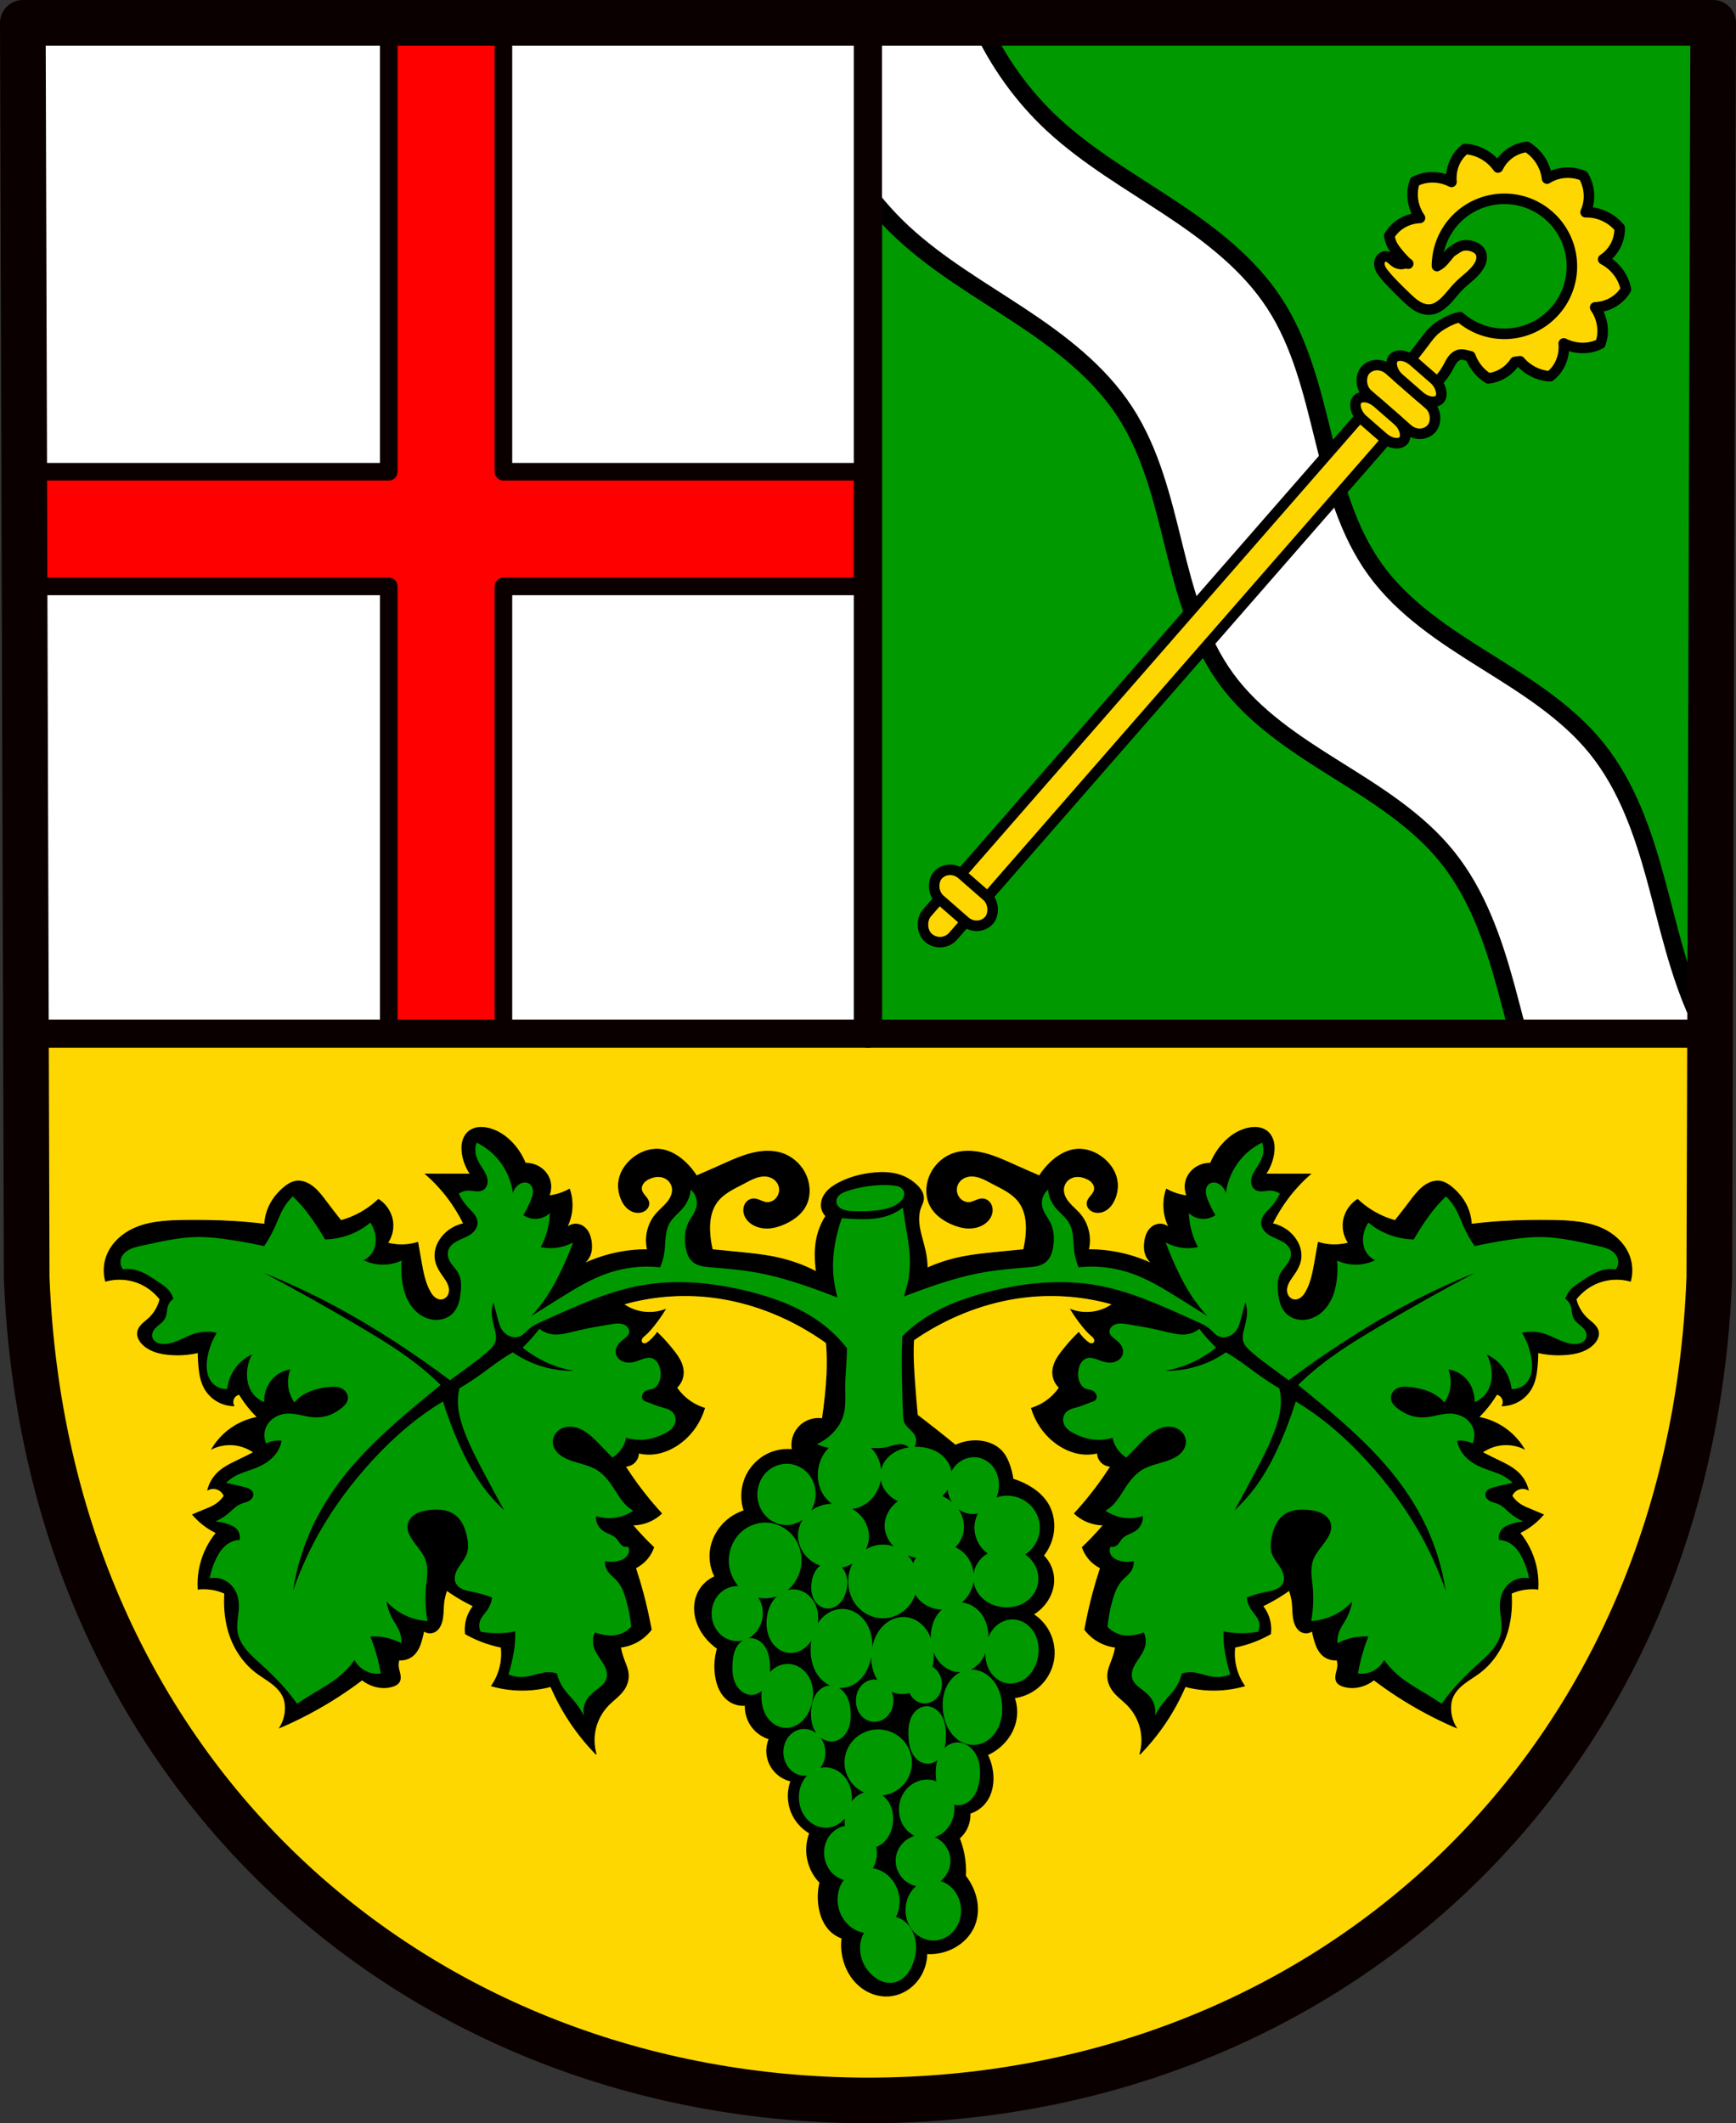 <?xml version="1.0" encoding="UTF-8" standalone="no"?>
<!-- Created with Inkscape (http://www.inkscape.org/) -->

<svg
   xmlns:dc="http://purl.org/dc/elements/1.1/"
   xmlns:cc="http://creativecommons.org/ns#"
   xmlns:rdf="http://www.w3.org/1999/02/22-rdf-syntax-ns#"
   xmlns:svg="http://www.w3.org/2000/svg"
   xmlns="http://www.w3.org/2000/svg"
   xmlns:sodipodi="http://sodipodi.sourceforge.net/DTD/sodipodi-0.dtd"
   xmlns:inkscape="http://www.inkscape.org/namespaces/inkscape"
   width="130.812mm"
   height="159.981mm"
   viewBox="0 0 130.812 159.981"
   version="1.1"
   id="svg865"
   inkscape:version="0.92.5 (2060ec1f9f, 2020-04-08)"
   sodipodi:docname="DEU Kasel COA.svg">
  <rect x="0" y="0" width="130.812" height="159.981" fill="#333333" stroke="none"/>
  <defs
     id="defs859">
    <inkscape:path-effect
       effect="spiro"
       id="path-effect1223"
       is_visible="true" />
    <inkscape:path-effect
       effect="spiro"
       id="path-effect1219"
       is_visible="true" />
    <inkscape:path-effect
       effect="spiro"
       id="path-effect1215"
       is_visible="true" />
    <inkscape:path-effect
       effect="spiro"
       id="path-effect1210"
       is_visible="true" />
    <inkscape:path-effect
       effect="spiro"
       id="path-effect1206"
       is_visible="true" />
    <inkscape:path-effect
       effect="spiro"
       id="path-effect1202"
       is_visible="true" />
    <inkscape:path-effect
       effect="spiro"
       id="path-effect1198"
       is_visible="true" />
    <inkscape:path-effect
       effect="spiro"
       id="path-effect1194"
       is_visible="true" />
    <inkscape:path-effect
       effect="spiro"
       id="path-effect1189"
       is_visible="true" />
    <inkscape:path-effect
       effect="spiro"
       id="path-effect1185"
       is_visible="true" />
    <inkscape:path-effect
       effect="spiro"
       id="path-effect1181"
       is_visible="true" />
    <inkscape:path-effect
       effect="spiro"
       id="path-effect1177"
       is_visible="true" />
    <inkscape:path-effect
       effect="spiro"
       id="path-effect1173"
       is_visible="true" />
    <inkscape:path-effect
       effect="spiro"
       id="path-effect1169"
       is_visible="true" />
    <inkscape:path-effect
       effect="spiro"
       id="path-effect1164"
       is_visible="true" />
    <inkscape:path-effect
       effect="spiro"
       id="path-effect1160"
       is_visible="true" />
    <inkscape:path-effect
       effect="spiro"
       id="path-effect1156"
       is_visible="true" />
    <inkscape:path-effect
       effect="spiro"
       id="path-effect1152"
       is_visible="true" />
    <inkscape:path-effect
       effect="spiro"
       id="path-effect1148"
       is_visible="true" />
    <inkscape:path-effect
       effect="spiro"
       id="path-effect1144"
       is_visible="true" />
    <inkscape:path-effect
       effect="spiro"
       id="path-effect1140"
       is_visible="true" />
    <inkscape:path-effect
       effect="spiro"
       id="path-effect1135"
       is_visible="true" />
    <inkscape:path-effect
       effect="spiro"
       id="path-effect1131"
       is_visible="true" />
    <inkscape:path-effect
       effect="spiro"
       id="path-effect1127"
       is_visible="true" />
    <inkscape:path-effect
       effect="spiro"
       id="path-effect1123"
       is_visible="true" />
    <inkscape:path-effect
       effect="spiro"
       id="path-effect1118"
       is_visible="true" />
    <inkscape:path-effect
       effect="spiro"
       id="path-effect1114"
       is_visible="true" />
    <inkscape:path-effect
       effect="spiro"
       id="path-effect1110"
       is_visible="true" />
    <inkscape:path-effect
       effect="spiro"
       id="path-effect1106"
       is_visible="true" />
    <inkscape:path-effect
       effect="spiro"
       id="path-effect1101"
       is_visible="true" />
    <inkscape:path-effect
       effect="spiro"
       id="path-effect1097"
       is_visible="true" />
    <inkscape:path-effect
       effect="spiro"
       id="path-effect1093"
       is_visible="true" />
    <inkscape:path-effect
       effect="spiro"
       id="path-effect1088"
       is_visible="true" />
    <inkscape:path-effect
       effect="spiro"
       id="path-effect1084"
       is_visible="true" />
    <inkscape:path-effect
       effect="spiro"
       id="path-effect1079"
       is_visible="true" />
    <inkscape:path-effect
       effect="spiro"
       id="path-effect1075"
       is_visible="true" />
    <inkscape:path-effect
       effect="spiro"
       id="path-effect1018"
       is_visible="true" />
    <inkscape:path-effect
       effect="spiro"
       id="path-effect973"
       is_visible="true" />
    <inkscape:path-effect
       effect="spiro"
       id="path-effect915"
       is_visible="true" />
    <inkscape:path-effect
       effect="spiro"
       id="path-effect1717"
       is_visible="true" />
    <inkscape:path-effect
       effect="spiro"
       id="path-effect1670"
       is_visible="true" />
    <inkscape:path-effect
       effect="spiro"
       id="path-effect1539"
       is_visible="true" />
    <inkscape:path-effect
       effect="spiro"
       id="path-effect1534"
       is_visible="true" />
    <inkscape:path-effect
       effect="spiro"
       id="path-effect1529"
       is_visible="true" />
    <inkscape:path-effect
       effect="spiro"
       id="path-effect1524"
       is_visible="true" />
    <inkscape:path-effect
       effect="spiro"
       id="path-effect2183"
       is_visible="true" />
    <inkscape:path-effect
       effect="spiro"
       id="path-effect1927"
       is_visible="true" />
    <inkscape:path-effect
       effect="spiro"
       id="path-effect3644"
       is_visible="true" />
    <inkscape:path-effect
       effect="spiro"
       id="path-effect3636"
       is_visible="true" />
    <inkscape:path-effect
       effect="spiro"
       id="path-effect3544"
       is_visible="true" />
    <inkscape:path-effect
       effect="spiro"
       id="path-effect3466"
       is_visible="true" />
    <inkscape:path-effect
       effect="spiro"
       id="path-effect3544-2"
       is_visible="true" />
    <inkscape:path-effect
       effect="spiro"
       id="path-effect3644-8"
       is_visible="true" />
    <inkscape:path-effect
       effect="spiro"
       id="path-effect3644-3"
       is_visible="true" />
    <inkscape:path-effect
       effect="spiro"
       id="path-effect3636-0"
       is_visible="true" />
    <inkscape:path-effect
       effect="spiro"
       id="path-effect1727-0-1"
       is_visible="true" />
    <inkscape:path-effect
       effect="spiro"
       id="path-effect1731-8-3"
       is_visible="true" />
    <inkscape:path-effect
       effect="spiro"
       id="path-effect1727-3"
       is_visible="true" />
    <inkscape:path-effect
       effect="spiro"
       id="path-effect1731-7"
       is_visible="true" />
    <inkscape:path-effect
       effect="spiro"
       id="path-effect841-8"
       is_visible="true" />
    <inkscape:path-effect
       effect="spiro"
       id="path-effect1927-1"
       is_visible="true" />
    <inkscape:path-effect
       effect="spiro"
       id="path-effect2183-4"
       is_visible="true" />
    <inkscape:path-effect
       effect="spiro"
       id="path-effect1670-4"
       is_visible="true" />
    <inkscape:path-effect
       effect="spiro"
       id="path-effect1717-7"
       is_visible="true" />
    <inkscape:path-effect
       effect="spiro"
       id="path-effect915-1"
       is_visible="true" />
    <inkscape:path-effect
       effect="spiro"
       id="path-effect915-5"
       is_visible="true" />
    <inkscape:path-effect
       effect="spiro"
       id="path-effect973-0"
       is_visible="true" />
    <inkscape:path-effect
       effect="spiro"
       id="path-effect915-7"
       is_visible="true" />
    <inkscape:path-effect
       effect="spiro"
       id="path-effect1018-9"
       is_visible="true" />
    <inkscape:path-effect
       effect="spiro"
       id="path-effect915-8"
       is_visible="true" />
  </defs>
  <sodipodi:namedview
     id="base"
     pagecolor="#ffffff"
     bordercolor="#666666"
     borderopacity="1.0"
     inkscape:pageopacity="0.0"
     inkscape:pageshadow="2"
     inkscape:zoom="1.3115009"
     inkscape:cx="247.20342"
     inkscape:cy="302.32535"
     inkscape:document-units="mm"
     inkscape:current-layer="layer1"
     showgrid="false"
     inkscape:window-width="1920"
     inkscape:window-height="1046"
     inkscape:window-x="-11"
     inkscape:window-y="-11"
     inkscape:window-maximized="1"
     fit-margin-top="0"
     fit-margin-left="0"
     fit-margin-right="0"
     fit-margin-bottom="0"
     inkscape:snap-global="false"
     inkscape:snap-midpoints="true"
     inkscape:snap-smooth-nodes="true"
     showguides="false" />
  <g
     inkscape:label="Ebene 1"
     inkscape:groupmode="layer"
     id="layer1"
     transform="translate(0.459,171.369)">
    <path
       style="fill:#ffd700;fill-opacity:1;fill-rule:evenodd;stroke:none;stroke-width:3.44;stroke-linecap:round;stroke-linejoin:round;stroke-miterlimit:4;stroke-dasharray:none;stroke-opacity:1"
       inkscape:connector-curvature="0"
       d="m 128.633,-169.649 -0.291,94.538 C 126.924,-37.57 98.915,-13.129 64.947,-13.108 31.01,-13.154 2.99,-37.605 1.552,-75.111 l -0.291,-94.538 H 64.945 Z"
       id="path10563-0-6-2-6-9-3"
       sodipodi:nodetypes="ccccccc" />
    <path
       transform="translate(136.772,6.4e-5)"
       style="fill:#000000;stroke:#040000;stroke-width:0.165;stroke-linecap:butt;stroke-linejoin:miter;stroke-miterlimit:4;stroke-dasharray:none;stroke-opacity:1"
       d="m -74.937,-79.756 c -0.375,0.58 -0.629,1.237 -0.741,1.918 -0.121,0.734 -0.079,1.485 0,2.224 0.222,2.07 0.731,4.108 0.818,6.187 0.044,1.058 -0.021,2.117 -0.128,3.17 -0.062,0.615 -0.139,1.229 -0.23,1.841 -0.512,-0.094 -1.06,0.029 -1.483,0.332 -0.306,0.22 -0.547,0.53 -0.682,0.882 -0.135,0.352 -0.165,0.744 -0.085,1.112 -0.551,-0.067 -1.119,0.004 -1.636,0.205 -0.9,0.349 -1.633,1.1 -1.971,2.005 -0.281,0.754 -0.29,1.607 -0.023,2.367 -0.465,0.144 -0.902,0.38 -1.278,0.69 -0.754,0.621 -1.252,1.556 -1.304,2.531 -0.032,0.6 0.102,1.208 0.384,1.739 -0.567,0.228 -1.042,0.675 -1.304,1.227 -0.245,0.517 -0.302,1.114 -0.199,1.677 0.103,0.563 0.362,1.091 0.71,1.545 0.273,0.355 0.602,0.667 0.972,0.92 -0.202,0.668 -0.255,1.381 -0.153,2.071 0.056,0.383 0.161,0.762 0.344,1.103 0.183,0.341 0.447,0.644 0.781,0.84 0.336,0.197 0.738,0.279 1.125,0.23 -0.034,0.538 0.112,1.085 0.409,1.534 0.327,0.494 0.836,0.864 1.406,1.023 -0.16,0.356 -0.226,0.753 -0.191,1.141 0.035,0.388 0.172,0.767 0.394,1.088 0.333,0.483 0.859,0.828 1.434,0.942 -0.291,0.739 -0.291,1.588 0,2.327 0.266,0.676 0.772,1.256 1.406,1.611 -0.264,0.679 -0.309,1.442 -0.128,2.148 0.153,0.594 0.465,1.147 0.895,1.585 -0.158,0.642 -0.176,1.319 -0.051,1.969 0.113,0.587 0.349,1.164 0.763,1.596 0.262,0.273 0.591,0.482 0.95,0.603 -0.088,0.66 -0.017,1.341 0.205,1.969 0.238,0.675 0.655,1.292 1.222,1.73 0.567,0.437 1.285,0.686 2,0.648 0.467,-0.025 0.926,-0.171 1.327,-0.412 0.401,-0.241 0.743,-0.577 1,-0.969 0.351,-0.535 0.54,-1.175 0.537,-1.815 0.743,0.054 1.5,-0.117 2.148,-0.486 0.591,-0.336 1.093,-0.841 1.381,-1.457 0.216,-0.463 0.309,-0.979 0.287,-1.489 -0.021,-0.51 -0.154,-1.013 -0.368,-1.476 -0.143,-0.309 -0.322,-0.602 -0.533,-0.869 0.031,-0.557 -0.008,-1.117 -0.115,-1.664 -0.081,-0.415 -0.202,-0.822 -0.36,-1.214 0.21,-0.177 0.388,-0.391 0.522,-0.631 0.215,-0.384 0.316,-0.832 0.286,-1.272 0.502,-0.147 0.951,-0.468 1.253,-0.895 0.378,-0.535 0.517,-1.212 0.486,-1.866 -0.027,-0.568 -0.176,-1.13 -0.435,-1.636 0.553,-0.238 1.048,-0.609 1.432,-1.074 0.32,-0.388 0.564,-0.842 0.69,-1.33 0.163,-0.627 0.128,-1.304 -0.098,-1.911 0.616,-0.068 1.213,-0.308 1.704,-0.686 0.714,-0.549 1.195,-1.394 1.298,-2.288 0.085,-0.741 -0.086,-1.509 -0.475,-2.146 -0.279,-0.457 -0.668,-0.846 -1.125,-1.125 0.401,-0.23 0.752,-0.546 1.023,-0.92 0.334,-0.461 0.546,-1.016 0.562,-1.585 0.021,-0.712 -0.275,-1.428 -0.793,-1.918 0.359,-0.441 0.611,-0.968 0.729,-1.523 0.169,-0.799 0.052,-1.664 -0.371,-2.363 -0.36,-0.595 -0.922,-1.048 -1.534,-1.381 -0.35,-0.19 -0.719,-0.344 -1.099,-0.46 -0.046,-0.338 -0.123,-0.673 -0.23,-0.997 -0.138,-0.42 -0.332,-0.832 -0.639,-1.151 -0.436,-0.453 -1.069,-0.68 -1.696,-0.72 -0.593,-0.038 -1.195,0.079 -1.73,0.337 -0.474,-0.388 -0.951,-0.771 -1.432,-1.151 -0.491,-0.388 -0.985,-0.771 -1.483,-1.151 -0.076,-0.826 -0.145,-1.653 -0.205,-2.48 -0.128,-1.769 -0.215,-3.575 0.23,-5.292 0.2,-0.771 0.505,-1.516 0.639,-2.301 0.133,-0.778 0.092,-1.581 -0.077,-2.352 -0.119,-0.545 -0.301,-1.075 -0.405,-1.623 -0.103,-0.548 -0.124,-1.129 0.075,-1.65 0.073,-0.191 0.175,-0.375 0.2,-0.577 0.024,-0.196 -0.027,-0.396 -0.118,-0.571 -0.092,-0.175 -0.223,-0.326 -0.365,-0.463 -0.342,-0.329 -0.754,-0.586 -1.202,-0.741 -0.619,-0.215 -1.29,-0.236 -1.943,-0.179 -0.942,0.082 -1.875,0.324 -2.71,0.767 -0.428,0.227 -0.842,0.52 -1.076,0.944 -0.151,0.272 -0.219,0.597 -0.153,0.901 0.048,0.223 0.166,0.43 0.335,0.584 z"
       id="path913-4"
       inkscape:connector-curvature="0"
       inkscape:path-effect="#path-effect915-1"
       inkscape:original-d="m -74.937031,-79.755842 c 0,0 -0.615746,1.243883 -0.741455,1.91756 -0.136009,0.728875 -0.0487,1.484513 0,2.224367 0.136655,2.075902 0.723358,4.109093 0.818158,6.187327 0.04819,1.056548 -0.04086,2.1163 -0.127836,3.170364 -0.05085,0.6163 -0.230108,1.840857 -0.230108,1.840857 0,0 -1.099431,0.0014 -1.482913,0.332378 -0.539169,0.465364 -0.767024,1.994262 -0.767024,1.994262 0,0 -1.143567,-0.03908 -1.636316,0.204539 -0.840061,0.415335 -1.611622,1.139372 -1.970818,2.004927 -0.302449,0.72881 -0.02344,2.367109 -0.02344,2.367109 0,0 -0.939277,0.344568 -1.278374,0.690321 -0.664562,0.677606 -1.181572,1.59 -1.303941,2.531179 -0.07652,0.588508 0.383513,1.738588 0.383513,1.738588 0,0 -1.111013,0.662399 -1.30394,1.227238 -0.351437,1.028914 0.0045,2.259572 0.511349,3.2215 0.207948,0.394679 0.971564,0.920427 0.971564,0.920427 0,0 -0.308132,1.396267 -0.153406,2.070966 0.167291,0.729491 0.517532,1.505902 1.124969,1.943126 0.310649,0.223601 1.124968,0.230108 1.124968,0.230108 0,0 0.109691,1.097653 0.409078,1.534046 0.327884,0.477932 1.40621,1.0227 1.40621,1.0227 0,0 -0.181183,1.588881 0.202409,2.228625 0.294064,0.490431 1.433909,0.941739 1.433909,0.941739 0,0 -0.272372,1.600495 0,2.32664 0.250313,0.667335 1.40621,1.610749 1.40621,1.610749 0,0 -0.289399,1.448947 -0.127836,2.147668 0.136696,0.591176 0.894861,1.585182 0.894861,1.585182 0,0 -0.187952,1.326657 -0.05114,1.968696 0.122876,0.576637 0.371515,1.15477 0.762763,1.59583 0.248942,0.280637 0.950258,0.602971 0.950258,0.602971 0,0 -0.12285,1.395889 0.204539,1.968693 0.662287,1.158747 1.888517,2.310881 3.2215,2.377774 0.900681,0.0452 1.77272,-0.668994 2.32664,-1.380641 0.387584,-0.497948 0.536916,-1.815291 0.536916,-1.815291 0,0 1.509778,-0.122719 2.14767,-0.48578 0.581566,-0.331002 1.141446,-0.832392 1.380643,-1.457345 0.353515,-0.923633 0.200423,-2.017721 -0.08097,-2.965819 -0.09669,-0.325791 -0.532655,-0.8693 -0.532655,-0.8693 0,0 -0.01626,-1.116863 -0.115052,-1.664009 -0.07502,-0.415519 -0.360076,-1.214459 -0.360076,-1.214459 0,0 0.401804,-0.385668 0.521998,-0.630661 0.191397,-0.390124 0.285512,-1.271987 0.285512,-1.271987 0,0 0.961941,-0.472056 1.252806,-0.894861 0.364362,-0.529642 0.48739,-1.223557 0.485781,-1.866424 -0.0014,-0.564352 -0.434647,-1.636318 -0.434647,-1.636318 0,0 1.04604,-0.618743 1.431778,-1.073833 0.322873,-0.380922 0.584354,-0.841533 0.690322,-1.329508 0.135369,-0.623366 -0.09801,-1.911173 -0.09801,-1.911173 0,0 1.243563,-0.28276 1.704494,-0.68606 0.65991,-0.577401 1.167422,-1.421138 1.297547,-2.288284 0.108703,-0.724394 -0.122875,-1.503287 -0.475126,-2.145535 -0.255021,-0.464971 -1.124969,-1.124968 -1.124969,-1.124968 0,0 0.767731,-0.539199 1.022699,-0.920429 0.311695,-0.466049 0.576771,-1.024692 0.562484,-1.585183 -0.01762,-0.691411 -0.792591,-1.917559 -0.792591,-1.917559 0,0 0.647188,-0.966428 0.728669,-1.523399 0.115403,-0.788857 0.0093,-1.661981 -0.370725,-2.362855 -0.32789,-0.604784 -0.952876,-1.01252 -1.534048,-1.380643 -0.335617,-0.212585 -1.0994,-0.460214 -1.0994,-0.460214 0,0 -0.107727,-0.678728 -0.230108,-0.997131 -0.1574,-0.409515 -0.313031,-0.857109 -0.639186,-1.150536 -0.456591,-0.410774 -1.085151,-0.655965 -1.695963,-0.720144 -0.584291,-0.06139 -1.730077,0.336632 -1.730077,0.336632 0,0 -0.951264,-0.77111 -1.431778,-1.150536 -0.491014,-0.387716 -1.482912,-1.150536 -1.482912,-1.150536 0,0 -0.188433,-1.650712 -0.20454,-2.480043 -0.03429,-1.765489 -0.04634,-3.548417 0.230107,-5.292465 0.124626,-0.78625 0.54454,-1.510652 0.639187,-2.301071 0.09327,-0.778921 -0.02451,-1.56946 -0.0767,-2.352207 -0.07295,-1.093996 -0.457849,-2.183683 -0.330238,-3.272657 0.02371,-0.202325 0.210846,-0.373947 0.200269,-0.577381 -0.01975,-0.379797 -0.230641,-0.749406 -0.48365,-1.033347 -0.313123,-0.351403 -0.755243,-0.592352 -1.201671,-0.741456 -0.61695,-0.206056 -1.295426,-0.238716 -1.943127,-0.178972 -0.934898,0.08624 -1.885296,0.318597 -2.710151,0.767024 -0.419157,0.227872 -0.843196,0.527402 -1.075956,0.943864 -0.148674,0.266012 -0.206721,0.601216 -0.153405,0.901255 0.03924,0.220818 0.3345,0.583789 0.3345,0.583789 z"
       sodipodi:nodetypes="caaaacacaacaacaacaacacacacacaacaaacaaacacacaacaacaaacaacaaacaaacacaaaaaaaaaaaacc" />
    <path
       style="opacity:1;fill:#ffffff;fill-opacity:1;fill-rule:evenodd;stroke:none;stroke-width:8;stroke-linecap:round;stroke-linejoin:round;stroke-miterlimit:4;stroke-dasharray:none;stroke-opacity:1;paint-order:normal"
       d="M 6.5,6.5 7.387,294.352 H 247.197 V 6.5 Z"
       transform="matrix(0.265,0,0,0.265,-0.459,-171.369)"
       id="rect1621"
       inkscape:connector-curvature="0"
       sodipodi:nodetypes="ccccc" />
    <rect
       style="opacity:1;fill:#009a00;fill-opacity:1;fill-rule:evenodd;stroke:none;stroke-width:2.117;stroke-linecap:round;stroke-linejoin:round;stroke-miterlimit:4;stroke-dasharray:none;stroke-opacity:1;paint-order:normal"
       id="rect1639"
       width="63.453"
       height="76.161"
       x="64.945"
       y="-169.649" />
    <path
       style="opacity:1;fill:#ff0000;fill-opacity:1;fill-rule:evenodd;stroke:#0b0000;stroke-width:5;stroke-linecap:round;stroke-linejoin:round;stroke-miterlimit:4;stroke-dasharray:none;stroke-opacity:1;paint-order:normal"
       d="M 110.547 8.689 L 110.547 134.125 L 7.762 134.125 L 7.762 166.727 L 110.547 166.727 L 110.547 294.352 L 143.15 294.352 L 143.15 166.727 L 247.197 166.727 L 247.197 134.125 L 143.15 134.125 L 143.15 8.689 L 110.547 8.689 z "
       transform="matrix(0.265,0,0,0.265,-0.459,-171.369)"
       id="rect1667" />
    <path
       style="opacity:1;fill:none;fill-opacity:1;fill-rule:evenodd;stroke:#0b0000;stroke-width:2.117;stroke-linecap:round;stroke-linejoin:round;stroke-miterlimit:4;stroke-dasharray:none;stroke-opacity:1;paint-order:normal"
       d="m 1.261,-169.649 0.235,76.161 H 64.945 v -76.161 z"
       id="rect1621-9"
       inkscape:connector-curvature="0"
       sodipodi:nodetypes="ccccc" />
    <path
       style="fill:#ffffff;stroke:#000000;stroke-width:5;stroke-linecap:round;stroke-linejoin:round;stroke-miterlimit:4;stroke-dasharray:none;stroke-opacity:1"
       d="M 247.197 6.5 L 247.197 55.674 C 250.122 59.439 253.345 62.973 256.85 66.217 C 266.817 75.442 278.691 82.295 290.02 89.785 C 301.348 97.276 312.45 105.712 319.863 117.092 C 327.274 128.468 330.493 141.985 333.75 155.166 C 337.007 168.347 340.587 181.832 348.551 192.828 C 356.515 203.824 368.211 211.429 379.719 218.635 C 391.226 225.84 403.065 233.114 411.562 243.703 C 420.063 254.295 424.615 267.474 428.199 280.574 C 429.45 285.148 430.611 289.759 431.828 294.352 L 485.693 294.352 C 484.657 292.48 483.685 290.574 482.793 288.627 C 477.136 276.28 474.328 262.862 470.744 249.762 C 467.16 236.662 462.606 223.483 454.105 212.891 C 445.608 202.302 433.769 195.028 422.262 187.822 C 410.754 180.617 399.058 173.012 391.094 162.016 C 383.13 151.02 379.55 137.532 376.293 124.352 C 373.036 111.171 369.817 97.656 362.406 86.279 C 354.993 74.9 343.891 66.463 332.562 58.973 C 321.234 51.482 309.362 44.63 299.395 35.404 C 290.626 27.289 283.614 17.368 278.666 6.5 L 247.197 6.5 z "
       transform="matrix(0.265,0,0,0.265,-0.459,-171.369)"
       id="path1925-0" />
    <rect
       style="opacity:1;fill:none;fill-opacity:1;fill-rule:evenodd;stroke:#0b0000;stroke-width:2.117;stroke-linecap:round;stroke-linejoin:round;stroke-miterlimit:4;stroke-dasharray:none;stroke-opacity:1;paint-order:normal"
       id="rect1639-5"
       width="63.453"
       height="76.161"
       x="64.945"
       y="-169.649" />
    <path
       style="fill:none;fill-rule:evenodd;stroke:#0b0000;stroke-width:3.44;stroke-linecap:round;stroke-linejoin:round;stroke-miterlimit:4;stroke-dasharray:none;stroke-opacity:1"
       inkscape:connector-curvature="0"
       d="m 128.633,-169.649 -0.291,94.538 c -1.418,37.541 -29.427,61.981 -63.395,62.002 -33.937,-0.046 -61.957,-24.497 -63.395,-62.002 l -0.291,-94.538 H 64.945 Z"
       id="path10563-0-6-2-6-9"
       sodipodi:nodetypes="ccccccc" />
    <path
       style="opacity:1;fill:#ffd700;fill-opacity:1;fill-rule:evenodd;stroke:#000000;stroke-width:0.794;stroke-linecap:round;stroke-linejoin:round;stroke-miterlimit:4;stroke-dasharray:none;stroke-opacity:1;paint-order:normal"
       d="m 118.857,-158.126 c -0.174,-0.072 -0.353,-0.128 -0.535,-0.167 -0.617,-0.134 -1.263,-0.069 -1.82,0.173 -0.135,0.059 -0.264,0.128 -0.387,0.206 -0.017,-0.15 -0.043,-0.299 -0.082,-0.446 -0.159,-0.608 -0.506,-1.179 -0.985,-1.605 -0.141,-0.126 -0.294,-0.239 -0.454,-0.338 -0.181,0.022 -0.359,0.061 -0.531,0.116 -0.582,0.187 -1.086,0.565 -1.428,1.059 -0.083,0.12 -0.155,0.246 -0.218,0.378 -0.089,-0.126 -0.186,-0.248 -0.293,-0.361 -0.439,-0.468 -1.018,-0.808 -1.633,-0.954 -0.181,-0.043 -0.365,-0.069 -0.55,-0.079 -0.14,0.109 -0.268,0.233 -0.383,0.368 -0.39,0.456 -0.619,1.047 -0.654,1.662 -0.008,0.15 -0.005,0.301 0.009,0.451 -0.139,-0.07 -0.28,-0.133 -0.427,-0.182 -0.602,-0.202 -1.256,-0.222 -1.842,-0.046 -0.173,0.052 -0.34,0.119 -0.498,0.203 -0.061,0.168 -0.106,0.343 -0.134,0.521 -0.094,0.604 0.013,1.249 0.295,1.819 0.068,0.138 0.147,0.27 0.234,0.398 -0.15,0.007 -0.299,0.023 -0.445,0.051 -0.604,0.117 -1.159,0.425 -1.558,0.873 -0.118,0.132 -0.223,0.276 -0.312,0.429 0.034,0.181 0.085,0.36 0.152,0.534 0.227,0.59 1.166,1.489 1.166,1.489 l 0.109,0.072 -0.109,-0.072 c 0,0 -0.274,0.103 -0.419,0.1 -0.145,-0.004 -0.289,-0.046 -0.413,-0.121 -0.131,-0.08 -0.238,-0.193 -0.358,-0.289 -0.06,-0.048 -0.124,-0.091 -0.194,-0.123 -0.07,-0.031 -0.147,-0.05 -0.223,-0.047 -0.072,0.003 -0.142,0.025 -0.204,0.062 -0.062,0.037 -0.114,0.088 -0.154,0.148 -0.08,0.119 -0.11,0.268 -0.097,0.411 0.013,0.143 0.065,0.281 0.136,0.406 0.071,0.125 0.159,0.239 0.25,0.35 0.481,0.586 1.032,1.11 1.576,1.637 0.274,0.266 0.551,0.536 0.879,0.732 0.328,0.196 0.718,0.315 1.094,0.25 0.283,-0.049 0.54,-0.198 0.765,-0.377 0.505,-0.403 0.865,-0.959 1.322,-1.415 0.46,-0.458 1.021,-0.82 1.396,-1.35 0.124,-0.175 0.226,-0.368 0.268,-0.578 0.042,-0.21 0.019,-0.438 -0.093,-0.62 -0.061,-0.1 -0.148,-0.184 -0.245,-0.25 -0.097,-0.066 -0.206,-0.116 -0.317,-0.154 -0.186,-0.063 -0.383,-0.097 -0.58,-0.084 -0.196,0.013 -0.391,0.073 -0.553,0.185 -0.253,0.175 -0.421,0.225 -0.62,0.46 -0.256,0.302 -0.577,0.762 -0.941,0.919 0.003,-1.223 0.446,-2.403 1.248,-3.326 1.848,-2.117 5.062,-2.335 7.178,-0.487 2.117,1.848 2.335,5.062 0.487,7.178 -1.848,2.117 -5.062,2.335 -7.178,0.487 -0.42,0.073 -0.816,0.248 -1.183,0.463 -0.296,0.162 -0.575,0.355 -0.819,0.589 -0.277,0.266 -0.503,0.58 -0.732,0.888 -0.444,0.597 -0.909,1.18 -1.393,1.746 l 1.835,1.689 c 0.578,-0.423 1.061,-0.976 1.402,-1.606 0.105,-0.195 0.198,-0.398 0.332,-0.574 0.067,-0.088 0.144,-0.169 0.234,-0.234 0.089,-0.065 0.192,-0.113 0.3,-0.134 0.134,-0.026 0.274,-0.009 0.408,0.021 0.134,0.03 0.264,0.072 0.399,0.096 0.182,0.504 0.492,0.969 0.899,1.331 0.141,0.126 0.294,0.24 0.455,0.339 0.181,-0.022 0.359,-0.061 0.53,-0.116 0.582,-0.187 1.086,-0.565 1.428,-1.059 0.015,-0.022 0.028,-0.045 0.043,-0.068 0.127,-0.013 0.254,-0.03 0.38,-0.051 0.029,0.034 0.058,0.068 0.088,0.101 0.439,0.468 1.017,0.809 1.633,0.954 0.181,0.043 0.366,0.069 0.55,0.078 0.14,-0.109 0.268,-0.233 0.383,-0.367 0.39,-0.457 0.62,-1.048 0.655,-1.662 0.008,-0.149 0.005,-0.298 -0.009,-0.448 0.138,0.069 0.28,0.13 0.426,0.178 0.602,0.202 1.256,0.222 1.842,0.047 0.173,-0.052 0.34,-0.12 0.498,-0.203 0.061,-0.168 0.106,-0.342 0.134,-0.52 0.094,-0.604 -0.013,-1.249 -0.295,-1.819 -0.068,-0.138 -0.15,-0.27 -0.238,-0.398 0.151,-0.006 0.301,-0.023 0.448,-0.052 0.604,-0.117 1.158,-0.424 1.558,-0.873 0.119,-0.131 0.223,-0.276 0.313,-0.43 -0.034,-0.181 -0.085,-0.36 -0.152,-0.534 -0.227,-0.59 -0.643,-1.117 -1.165,-1.489 -0.127,-0.09 -0.26,-0.17 -0.397,-0.241 0.122,-0.08 0.238,-0.169 0.345,-0.267 0.444,-0.406 0.751,-0.957 0.857,-1.558 0.031,-0.177 0.046,-0.359 0.043,-0.541 -0.12,-0.146 -0.253,-0.282 -0.397,-0.405 -0.488,-0.418 -1.1,-0.684 -1.723,-0.759 -0.151,-0.018 -0.302,-0.024 -0.453,-0.021 0.061,-0.133 0.113,-0.27 0.153,-0.411 0.165,-0.585 0.141,-1.233 -0.074,-1.827 -0.064,-0.175 -0.143,-0.345 -0.238,-0.508 z"
       id="path2179-0"
       inkscape:connector-curvature="0"
       sodipodi:nodetypes="cccccccccccccccccccccccccccccccccccccccccccccccccccccccccccccccssccccccccccccccccccccccccccccccccccccc" />
    <rect
       style="opacity:1;fill:#ffd700;fill-opacity:1;fill-rule:evenodd;stroke:#000000;stroke-width:0.794;stroke-linecap:round;stroke-linejoin:round;stroke-miterlimit:4;stroke-dasharray:none;stroke-opacity:1;paint-order:normal"
       id="rect2155-4"
       width="2.637"
       height="54.14"
       x="-15.187"
       y="-175.714"
       ry="1.319"
       rx="1.319"
       transform="rotate(41.119)" />
    <rect
       style="opacity:1;fill:#ffd700;fill-opacity:1;fill-rule:evenodd;stroke:#000000;stroke-width:0.794;stroke-linecap:round;stroke-linejoin:round;stroke-miterlimit:4;stroke-dasharray:none;stroke-opacity:1;paint-order:normal"
       id="rect2157-3"
       width="5.144"
       height="2.516"
       x="-16.44"
       y="-126.836"
       ry="1.319"
       rx="1.319"
       transform="rotate(41.119)" />
    <rect
       style="opacity:1;fill:#ffd700;fill-opacity:1;fill-rule:evenodd;stroke:#000000;stroke-width:0.794;stroke-linecap:round;stroke-linejoin:round;stroke-miterlimit:4;stroke-dasharray:none;stroke-opacity:1;paint-order:normal"
       id="rect2160-6"
       width="6.654"
       height="2.457"
       x="-17.195"
       y="-176.652"
       rx="1.319"
       ry="1.319"
       transform="rotate(41.119)" />
    <rect
       style="opacity:1;fill:#ffd700;fill-opacity:1;fill-rule:evenodd;stroke:#000000;stroke-width:0.794;stroke-linecap:round;stroke-linejoin:round;stroke-miterlimit:4;stroke-dasharray:none;stroke-opacity:1;paint-order:normal"
       id="rect2162-4"
       width="4.658"
       height="1.689"
       x="-16.197"
       y="-178.341"
       rx="1.319"
       ry="1.319"
       transform="rotate(41.119)" />
    <rect
       style="opacity:1;fill:#ffd700;fill-opacity:1;fill-rule:evenodd;stroke:#000000;stroke-width:0.794;stroke-linecap:round;stroke-linejoin:round;stroke-miterlimit:4;stroke-dasharray:none;stroke-opacity:1;paint-order:normal"
       id="rect2162-1-4"
       width="4.658"
       height="1.689"
       x="-16.197"
       y="-174.195"
       rx="1.319"
       ry="1.319"
       transform="rotate(41.119)" />
    <path
       inkscape:connector-curvature="0"
       style="fill:#000000;stroke:#000000;stroke-width:0.065;stroke-linecap:butt;stroke-linejoin:miter;stroke-miterlimit:4;stroke-dasharray:none;stroke-opacity:1"
       d="m 35.859,-86.424 c -0.114,-0.003 -0.228,0.003 -0.341,0.021 -0.225,0.036 -0.445,0.12 -0.626,0.259 -0.257,0.197 -0.423,0.497 -0.497,0.812 -0.074,0.315 -0.06,0.646 -0.005,0.965 0.091,0.521 0.295,1.022 0.593,1.458 H 33.843 31.61 c 0.642,0.558 1.224,1.186 1.732,1.869 0.436,0.586 0.818,1.213 1.139,1.869 -0.641,0.13 -1.233,0.491 -1.641,1.003 -0.188,0.236 -0.338,0.504 -0.429,0.792 -0.09,0.288 -0.12,0.597 -0.072,0.895 0.07,0.433 0.296,0.825 0.547,1.185 0.139,0.2 0.287,0.395 0.392,0.614 0.104,0.22 0.163,0.47 0.11,0.707 -0.031,0.141 -0.102,0.273 -0.207,0.373 -0.104,0.099 -0.242,0.164 -0.386,0.175 -0.189,0.013 -0.376,-0.068 -0.521,-0.19 -0.145,-0.122 -0.253,-0.283 -0.345,-0.449 -0.363,-0.655 -0.505,-1.406 -0.638,-2.143 -0.093,-0.516 -0.184,-1.033 -0.273,-1.55 -0.369,0.113 -0.754,0.175 -1.139,0.182 -0.384,0.007 -0.769,-0.039 -1.14,-0.137 0.275,-0.398 0.421,-0.884 0.41,-1.367 -0.017,-0.766 -0.443,-1.511 -1.094,-1.915 -0.534,0.507 -1.153,0.925 -1.823,1.231 -0.324,0.148 -0.66,0.27 -1.003,0.364 -0.371,-0.466 -0.736,-0.937 -1.094,-1.413 -0.292,-0.388 -0.583,-0.784 -0.957,-1.094 -0.191,-0.159 -0.403,-0.294 -0.636,-0.379 -0.233,-0.086 -0.487,-0.12 -0.732,-0.076 -0.325,0.057 -0.612,0.245 -0.866,0.456 -0.453,0.375 -0.837,0.838 -1.094,1.367 -0.214,0.44 -0.339,0.924 -0.365,1.413 -0.762,-0.095 -1.528,-0.166 -2.294,-0.213 -1.249,-0.077 -2.501,-0.091 -3.752,-0.076 -1.428,0.018 -2.919,0.09 -4.164,0.791 -0.788,0.443 -1.449,1.147 -1.732,2.006 -0.188,0.571 -0.205,1.198 -0.046,1.778 0.774,-0.218 1.616,-0.185 2.37,0.091 0.682,0.25 1.291,0.699 1.732,1.276 -0.137,0.557 -0.442,1.072 -0.866,1.458 -0.163,0.149 -0.343,0.279 -0.498,0.437 -0.155,0.157 -0.287,0.349 -0.322,0.566 -0.026,0.157 1.8e-4,0.32 0.06,0.468 0.06,0.148 0.152,0.28 0.259,0.398 0.238,0.263 0.549,0.455 0.88,0.583 0.331,0.129 0.682,0.197 1.035,0.237 0.775,0.088 1.565,0.042 2.324,-0.136 0.004,0.319 0.02,0.639 0.046,0.957 0.048,0.581 0.137,1.172 0.41,1.687 0.214,0.405 0.539,0.75 0.93,0.99 0.391,0.239 0.846,0.371 1.304,0.378 -0.054,-0.099 -0.079,-0.213 -0.071,-0.326 0.008,-0.112 0.049,-0.222 0.116,-0.313 0.088,-0.118 0.221,-0.201 0.365,-0.228 0.244,0.4 0.518,0.781 0.82,1.139 0.173,0.205 0.356,0.403 0.547,0.593 -0.756,0.139 -1.48,0.453 -2.097,0.912 -0.53,0.394 -0.982,0.892 -1.322,1.459 0.549,-0.263 1.175,-0.359 1.778,-0.273 0.491,0.07 0.964,0.259 1.368,0.547 -0.362,0.188 -0.727,0.371 -1.094,0.547 -0.6,0.289 -1.222,0.572 -1.687,1.049 -0.332,0.34 -0.571,0.769 -0.684,1.23 0.221,-0.119 0.495,-0.136 0.729,-0.045 0.227,0.088 0.414,0.274 0.501,0.501 -0.166,0.253 -0.385,0.472 -0.638,0.638 -0.268,0.176 -0.569,0.291 -0.866,0.41 -0.291,0.117 -0.579,0.238 -0.866,0.365 0.295,0.344 0.633,0.651 1.003,0.912 0.245,0.173 0.505,0.325 0.775,0.456 -0.351,0.429 -0.643,0.905 -0.866,1.413 -0.388,0.884 -0.562,1.862 -0.502,2.826 0.379,-0.041 0.765,-0.026 1.14,0.045 0.298,0.057 0.589,0.149 0.866,0.274 -0.028,0.41 -0.028,0.821 0,1.23 0.037,0.539 0.124,1.076 0.273,1.596 0.354,1.232 1.076,2.369 2.097,3.145 0.374,0.284 0.783,0.519 1.156,0.804 0.373,0.285 0.717,0.632 0.896,1.066 0.136,0.329 0.17,0.694 0.136,1.048 -0.041,0.434 -0.182,0.859 -0.41,1.231 1.521,-0.65 2.986,-1.429 4.376,-2.325 0.624,-0.402 1.232,-0.828 1.824,-1.276 0.279,0.221 0.6,0.387 0.942,0.486 0.459,0.134 0.961,0.143 1.412,-0.015 0.082,-0.029 0.163,-0.063 0.237,-0.11 0.074,-0.047 0.14,-0.106 0.189,-0.179 0.054,-0.082 0.084,-0.178 0.094,-0.275 0.01,-0.097 0.003,-0.196 -0.014,-0.292 -0.033,-0.193 -0.101,-0.379 -0.126,-0.573 -0.023,-0.183 -0.008,-0.37 0.045,-0.547 0.373,0.041 0.761,-0.078 1.049,-0.319 0.188,-0.158 0.331,-0.363 0.439,-0.583 0.108,-0.22 0.181,-0.456 0.244,-0.693 0.052,-0.196 0.098,-0.393 0.137,-0.592 0.123,0.092 0.273,0.146 0.426,0.154 0.153,0.008 0.308,-0.03 0.44,-0.109 0.189,-0.112 0.323,-0.3 0.41,-0.501 0.111,-0.255 0.154,-0.534 0.176,-0.81 0.022,-0.277 0.022,-0.555 0.052,-0.831 0.035,-0.327 0.112,-0.649 0.228,-0.957 0.368,0.262 0.748,0.505 1.139,0.729 0.283,0.162 0.572,0.314 0.866,0.456 -0.197,0.245 -0.351,0.524 -0.456,0.821 -0.143,0.407 -0.191,0.848 -0.137,1.276 0.366,0.209 0.748,0.392 1.14,0.547 0.501,0.198 1.021,0.351 1.55,0.456 0.06,0.501 0.028,1.014 -0.091,1.504 -0.123,0.505 -0.341,0.987 -0.638,1.413 0.843,0.24 1.723,0.348 2.598,0.319 0.631,-0.021 1.259,-0.113 1.869,-0.273 0.403,0.938 0.891,1.84 1.458,2.689 0.577,0.864 1.234,1.674 1.96,2.416 -0.186,-0.634 -0.202,-1.318 -0.045,-1.96 0.158,-0.648 0.493,-1.253 0.958,-1.732 0.39,-0.402 0.872,-0.72 1.185,-1.185 0.233,-0.346 0.359,-0.77 0.319,-1.185 -0.035,-0.365 -0.192,-0.704 -0.319,-1.048 -0.115,-0.312 -0.206,-0.632 -0.273,-0.958 0.346,-0.039 0.685,-0.132 1.003,-0.273 0.519,-0.232 0.978,-0.596 1.322,-1.049 -0.173,-0.95 -0.386,-1.894 -0.638,-2.826 -0.166,-0.613 -0.348,-1.221 -0.547,-1.823 0.352,-0.174 0.665,-0.424 0.912,-0.729 0.198,-0.244 0.353,-0.524 0.456,-0.821 -0.265,-0.252 -0.523,-0.51 -0.775,-0.775 -0.282,-0.296 -0.556,-0.6 -0.821,-0.912 0.405,-6e-5 0.809,-0.078 1.185,-0.228 0.37,-0.148 0.712,-0.365 1.003,-0.638 -0.562,-0.612 -1.095,-1.251 -1.595,-1.915 -0.401,-0.532 -0.782,-1.079 -1.14,-1.641 0.191,-0.002 0.382,-0.06 0.542,-0.164 0.16,-0.104 0.291,-0.255 0.37,-0.429 0.059,-0.128 0.09,-0.269 0.091,-0.41 0.312,0.077 0.636,0.108 0.957,0.091 0.645,-0.033 1.272,-0.257 1.824,-0.593 0.508,-0.31 0.957,-0.715 1.322,-1.185 0.39,-0.502 0.686,-1.077 0.866,-1.687 -0.538,-0.164 -1.039,-0.447 -1.459,-0.821 -0.242,-0.215 -0.457,-0.461 -0.638,-0.729 0.325,-0.3 0.512,-0.743 0.501,-1.185 -0.007,-0.298 -0.1,-0.588 -0.235,-0.853 -0.135,-0.265 -0.311,-0.508 -0.495,-0.742 -0.378,-0.483 -0.79,-0.941 -1.231,-1.367 -0.181,0.255 -0.396,0.486 -0.638,0.684 -0.072,0.059 -0.149,0.117 -0.239,0.143 -0.045,0.013 -0.092,0.018 -0.138,0.01 -0.046,-0.008 -0.091,-0.028 -0.124,-0.061 -0.043,-0.042 -0.065,-0.103 -0.067,-0.163 -0.001,-0.06 0.017,-0.12 0.046,-0.172 0.059,-0.105 0.157,-0.18 0.249,-0.258 0.238,-0.202 0.443,-0.44 0.638,-0.684 0.314,-0.392 0.603,-0.803 0.866,-1.231 -0.666,0.251 -1.411,0.283 -2.097,0.091 -0.375,-0.105 -0.731,-0.275 -1.049,-0.501 2.095,-0.597 4.307,-0.783 6.472,-0.547 2.57,0.281 5.063,1.155 7.294,2.461 1.685,0.987 3.225,2.22 4.558,3.647 v -7.749 c -0.381,-0.14 -0.83,-0.074 -1.155,0.169 -0.325,0.243 -0.514,0.657 -0.486,1.062 -0.741,-0.655 -1.572,-1.209 -2.461,-1.641 -0.91,-0.442 -1.88,-0.757 -2.872,-0.957 -0.866,-0.175 -1.748,-0.263 -2.627,-0.35 -0.674,-0.066 -1.348,-0.132 -2.023,-0.197 -0.09,-0.374 -0.151,-0.756 -0.182,-1.139 -0.035,-0.431 -0.033,-0.867 0.047,-1.291 0.08,-0.425 0.24,-0.839 0.5,-1.184 0.246,-0.328 0.575,-0.585 0.923,-0.8 0.349,-0.215 0.72,-0.392 1.082,-0.583 0.314,-0.166 0.624,-0.344 0.962,-0.453 0.338,-0.109 0.712,-0.143 1.044,-0.019 0.175,0.065 0.334,0.175 0.455,0.317 0.121,0.143 0.202,0.318 0.228,0.503 0.042,0.296 -0.065,0.607 -0.273,0.821 -0.177,0.181 -0.431,0.292 -0.684,0.273 -0.174,-0.013 -0.337,-0.084 -0.499,-0.15 -0.161,-0.066 -0.33,-0.128 -0.504,-0.123 -0.217,0.007 -0.424,0.124 -0.556,0.298 -0.131,0.173 -0.188,0.397 -0.174,0.614 0.013,0.194 0.08,0.382 0.186,0.546 0.105,0.163 0.247,0.302 0.407,0.411 0.36,0.247 0.809,0.347 1.246,0.328 0.437,-0.018 0.862,-0.149 1.261,-0.328 0.63,-0.284 1.222,-0.713 1.55,-1.321 0.358,-0.663 0.361,-1.486 0.091,-2.189 -0.314,-0.818 -0.995,-1.492 -1.824,-1.778 -0.625,-0.215 -1.309,-0.212 -1.96,-0.091 -0.924,0.172 -1.787,0.572 -2.644,0.957 -0.62,0.279 -1.243,0.553 -1.869,0.821 -0.221,-0.347 -0.482,-0.668 -0.775,-0.957 -0.559,-0.55 -1.269,-0.99 -2.051,-1.049 -0.743,-0.055 -1.485,0.245 -2.051,0.729 -0.47,0.402 -0.836,0.944 -0.958,1.55 -0.094,0.47 -0.039,0.967 0.137,1.413 0.131,0.332 0.333,0.644 0.626,0.848 0.146,0.102 0.314,0.175 0.489,0.205 0.176,0.03 0.36,0.015 0.526,-0.05 0.138,-0.054 0.263,-0.143 0.349,-0.264 0.086,-0.121 0.129,-0.273 0.107,-0.42 -0.014,-0.092 -0.052,-0.179 -0.101,-0.258 -0.049,-0.079 -0.108,-0.151 -0.168,-0.223 -0.06,-0.071 -0.12,-0.143 -0.17,-0.221 -0.05,-0.078 -0.091,-0.164 -0.108,-0.255 -0.018,-0.096 -0.009,-0.195 0.02,-0.288 0.029,-0.092 0.079,-0.178 0.142,-0.252 0.125,-0.149 0.297,-0.251 0.476,-0.326 0.316,-0.132 0.678,-0.185 1.003,-0.075 0.175,0.059 0.335,0.166 0.456,0.306 0.121,0.141 0.202,0.315 0.228,0.498 0.029,0.198 -0.006,0.403 -0.08,0.589 -0.074,0.186 -0.186,0.355 -0.315,0.509 -0.256,0.308 -0.576,0.558 -0.837,0.862 -0.623,0.727 -0.868,1.76 -0.638,2.689 -0.842,-0.004 -1.685,0.089 -2.507,0.274 -0.85,0.192 -1.679,0.483 -2.462,0.866 0.287,-0.161 0.517,-0.424 0.638,-0.73 0.125,-0.315 0.136,-0.666 0.091,-1.003 -0.033,-0.246 -0.095,-0.491 -0.213,-0.71 -0.118,-0.219 -0.294,-0.411 -0.517,-0.521 -0.184,-0.091 -0.396,-0.123 -0.599,-0.09 -0.203,0.032 -0.394,0.129 -0.541,0.273 0.224,-0.423 0.364,-0.891 0.41,-1.367 0.05,-0.522 -0.012,-1.054 -0.182,-1.55 -0.329,0.182 -0.683,0.32 -1.049,0.41 -0.165,0.04 -0.332,0.071 -0.501,0.091 0.189,-0.429 0.189,-0.938 0,-1.367 -0.177,-0.402 -0.513,-0.728 -0.912,-0.912 -0.27,-0.125 -0.569,-0.187 -0.866,-0.182 -0.216,-0.534 -0.526,-1.03 -0.912,-1.459 -0.534,-0.594 -1.234,-1.064 -2.021,-1.201 -0.112,-0.019 -0.226,-0.032 -0.34,-0.036 z m 58.177,0 c -0.114,0.003 -0.228,0.016 -0.341,0.036 -0.786,0.136 -1.486,0.607 -2.02,1.201 -0.385,0.429 -0.695,0.925 -0.912,1.459 -0.297,-0.006 -0.596,0.057 -0.866,0.182 -0.399,0.185 -0.734,0.51 -0.912,0.912 -0.189,0.429 -0.189,0.938 0,1.367 -0.169,-0.02 -0.337,-0.051 -0.502,-0.091 -0.366,-0.089 -0.719,-0.227 -1.049,-0.41 -0.17,0.496 -0.232,1.028 -0.182,1.55 0.046,0.477 0.186,0.944 0.41,1.367 -0.146,-0.144 -0.338,-0.24 -0.541,-0.273 -0.203,-0.032 -0.415,-2.7e-4 -0.599,0.09 -0.223,0.11 -0.399,0.302 -0.516,0.521 -0.118,0.219 -0.18,0.464 -0.213,0.71 -0.045,0.336 -0.034,0.687 0.091,1.003 0.122,0.306 0.351,0.569 0.638,0.73 -0.783,-0.383 -1.611,-0.675 -2.461,-0.866 -0.822,-0.185 -1.664,-0.277 -2.507,-0.274 0.23,-0.929 -0.015,-1.963 -0.638,-2.689 -0.261,-0.304 -0.581,-0.554 -0.837,-0.862 -0.128,-0.154 -0.241,-0.323 -0.315,-0.509 -0.074,-0.186 -0.108,-0.391 -0.079,-0.589 0.027,-0.183 0.108,-0.358 0.228,-0.498 0.121,-0.141 0.28,-0.247 0.455,-0.306 0.325,-0.11 0.687,-0.057 1.003,0.075 0.179,0.075 0.351,0.177 0.476,0.326 0.062,0.074 0.112,0.16 0.142,0.252 0.029,0.092 0.038,0.192 0.021,0.288 -0.017,0.091 -0.058,0.177 -0.108,0.255 -0.05,0.078 -0.11,0.15 -0.17,0.221 -0.06,0.071 -0.12,0.144 -0.168,0.223 -0.049,0.079 -0.087,0.166 -0.101,0.258 -0.022,0.146 0.021,0.299 0.107,0.42 0.086,0.121 0.211,0.21 0.349,0.264 0.166,0.065 0.35,0.08 0.526,0.05 0.176,-0.03 0.343,-0.103 0.489,-0.205 0.292,-0.204 0.495,-0.516 0.626,-0.848 0.176,-0.446 0.231,-0.943 0.137,-1.413 -0.122,-0.607 -0.488,-1.148 -0.958,-1.55 -0.566,-0.484 -1.309,-0.784 -2.051,-0.729 -0.782,0.058 -1.493,0.498 -2.052,1.049 -0.293,0.289 -0.553,0.61 -0.775,0.957 -0.625,-0.268 -1.249,-0.542 -1.869,-0.821 -0.857,-0.385 -1.72,-0.785 -2.644,-0.957 -0.65,-0.121 -1.335,-0.124 -1.96,0.091 -0.829,0.285 -1.509,0.959 -1.823,1.778 -0.27,0.703 -0.267,1.526 0.091,2.189 0.328,0.608 0.919,1.037 1.55,1.321 0.399,0.179 0.825,0.31 1.261,0.328 0.437,0.018 0.886,-0.081 1.246,-0.328 0.16,-0.11 0.302,-0.248 0.407,-0.411 0.105,-0.163 0.173,-0.352 0.186,-0.546 0.014,-0.217 -0.043,-0.441 -0.174,-0.614 -0.131,-0.173 -0.338,-0.291 -0.556,-0.298 -0.174,-0.006 -0.343,0.057 -0.504,0.123 -0.161,0.066 -0.324,0.137 -0.498,0.15 -0.253,0.019 -0.507,-0.092 -0.684,-0.273 -0.209,-0.213 -0.315,-0.525 -0.273,-0.821 0.026,-0.185 0.108,-0.361 0.229,-0.503 0.121,-0.143 0.28,-0.252 0.455,-0.317 0.332,-0.124 0.707,-0.09 1.044,0.019 0.338,0.109 0.647,0.287 0.961,0.453 0.362,0.191 0.733,0.368 1.082,0.583 0.349,0.215 0.678,0.473 0.924,0.8 0.26,0.345 0.42,0.759 0.5,1.184 0.08,0.425 0.082,0.861 0.047,1.291 -0.031,0.384 -0.093,0.765 -0.182,1.139 -0.674,0.065 -1.348,0.131 -2.022,0.197 -0.88,0.087 -1.761,0.175 -2.627,0.35 -0.992,0.2 -1.962,0.515 -2.872,0.957 -0.89,0.432 -1.72,0.986 -2.461,1.641 0.028,-0.405 -0.161,-0.818 -0.486,-1.062 -0.325,-0.243 -0.775,-0.309 -1.155,-0.169 v 7.749 c 1.333,-1.427 2.873,-2.66 4.558,-3.647 2.231,-1.306 4.724,-2.181 7.293,-2.461 2.166,-0.237 4.377,-0.05 6.473,0.547 -0.317,0.226 -0.674,0.396 -1.049,0.501 -0.685,0.192 -1.431,0.16 -2.097,-0.091 0.263,0.427 0.552,0.839 0.866,1.231 0.195,0.244 0.4,0.481 0.638,0.684 0.091,0.078 0.19,0.153 0.249,0.258 0.029,0.052 0.047,0.112 0.046,0.172 -0.001,0.06 -0.024,0.121 -0.067,0.163 -0.033,0.033 -0.077,0.053 -0.124,0.061 -0.046,0.008 -0.094,0.003 -0.138,-0.01 -0.09,-0.026 -0.167,-0.084 -0.239,-0.143 -0.242,-0.198 -0.457,-0.429 -0.638,-0.684 -0.441,0.427 -0.852,0.884 -1.23,1.367 -0.183,0.234 -0.36,0.477 -0.495,0.742 -0.135,0.265 -0.228,0.556 -0.235,0.853 -0.011,0.442 0.177,0.885 0.502,1.185 -0.181,0.268 -0.396,0.514 -0.638,0.729 -0.42,0.374 -0.921,0.656 -1.459,0.821 0.18,0.61 0.476,1.185 0.866,1.687 0.365,0.47 0.814,0.875 1.322,1.185 0.551,0.336 1.178,0.56 1.823,0.593 0.321,0.016 0.645,-0.015 0.958,-0.091 0.001,0.141 0.032,0.282 0.091,0.41 0.079,0.174 0.209,0.325 0.369,0.429 0.16,0.104 0.351,0.162 0.542,0.164 -0.358,0.562 -0.738,1.109 -1.139,1.641 -0.5,0.664 -1.033,1.303 -1.595,1.915 0.291,0.273 0.632,0.49 1.003,0.638 0.376,0.15 0.781,0.228 1.185,0.228 -0.265,0.311 -0.539,0.615 -0.821,0.912 -0.252,0.265 -0.51,0.523 -0.775,0.775 0.103,0.297 0.259,0.576 0.456,0.821 0.247,0.305 0.56,0.555 0.912,0.729 -0.199,0.603 -0.382,1.211 -0.547,1.823 -0.252,0.933 -0.465,1.876 -0.638,2.826 0.344,0.453 0.803,0.817 1.322,1.049 0.318,0.142 0.657,0.234 1.003,0.273 -0.067,0.325 -0.158,0.646 -0.273,0.958 -0.127,0.344 -0.284,0.683 -0.319,1.048 -0.04,0.415 0.087,0.839 0.319,1.185 0.312,0.465 0.795,0.783 1.185,1.185 0.465,0.479 0.799,1.084 0.957,1.732 0.157,0.642 0.141,1.326 -0.045,1.96 0.726,-0.742 1.384,-1.552 1.96,-2.416 0.567,-0.849 1.056,-1.751 1.459,-2.689 0.61,0.161 1.238,0.252 1.869,0.273 0.876,0.029 1.756,-0.079 2.598,-0.319 -0.297,-0.426 -0.515,-0.908 -0.638,-1.413 -0.12,-0.491 -0.151,-1.003 -0.091,-1.504 0.529,-0.105 1.048,-0.257 1.55,-0.456 0.392,-0.155 0.773,-0.338 1.139,-0.547 0.054,-0.428 0.007,-0.869 -0.136,-1.276 -0.104,-0.297 -0.259,-0.575 -0.456,-0.821 0.294,-0.142 0.582,-0.294 0.866,-0.456 0.392,-0.224 0.772,-0.468 1.14,-0.729 0.116,0.308 0.192,0.63 0.228,0.957 0.03,0.276 0.031,0.554 0.052,0.831 0.022,0.277 0.065,0.556 0.176,0.81 0.088,0.201 0.222,0.389 0.41,0.501 0.132,0.078 0.287,0.117 0.44,0.109 0.153,-0.008 0.304,-0.062 0.426,-0.154 0.039,0.199 0.084,0.396 0.136,0.592 0.063,0.237 0.137,0.473 0.245,0.693 0.108,0.22 0.251,0.426 0.439,0.583 0.287,0.242 0.675,0.36 1.049,0.319 0.053,0.176 0.069,0.364 0.045,0.547 -0.025,0.194 -0.092,0.38 -0.125,0.573 -0.017,0.096 -0.025,0.195 -0.015,0.292 0.01,0.097 0.04,0.193 0.094,0.275 0.048,0.073 0.115,0.133 0.189,0.179 0.074,0.047 0.155,0.081 0.237,0.11 0.451,0.158 0.953,0.149 1.412,0.015 0.342,-0.099 0.664,-0.265 0.943,-0.486 0.591,0.448 1.2,0.874 1.823,1.276 1.39,0.896 2.855,1.675 4.376,2.325 -0.228,-0.372 -0.369,-0.797 -0.41,-1.231 -0.033,-0.354 10e-4,-0.719 0.137,-1.048 0.179,-0.434 0.523,-0.781 0.896,-1.066 0.373,-0.285 0.782,-0.519 1.155,-0.804 1.02,-0.776 1.743,-1.913 2.097,-3.145 0.149,-0.52 0.236,-1.056 0.273,-1.596 0.028,-0.41 0.028,-0.821 0,-1.23 0.277,-0.125 0.568,-0.217 0.866,-0.274 0.375,-0.071 0.76,-0.087 1.139,-0.045 0.06,-0.964 -0.113,-1.942 -0.501,-2.826 -0.223,-0.507 -0.515,-0.984 -0.866,-1.413 0.27,-0.13 0.53,-0.283 0.775,-0.456 0.37,-0.261 0.708,-0.568 1.003,-0.912 -0.287,-0.126 -0.575,-0.248 -0.866,-0.365 -0.297,-0.119 -0.599,-0.235 -0.866,-0.41 -0.253,-0.166 -0.472,-0.385 -0.638,-0.638 0.088,-0.227 0.275,-0.414 0.502,-0.501 0.234,-0.09 0.508,-0.073 0.729,0.045 -0.113,-0.461 -0.352,-0.891 -0.684,-1.23 -0.465,-0.476 -1.087,-0.76 -1.687,-1.049 -0.367,-0.177 -0.732,-0.359 -1.094,-0.547 0.403,-0.288 0.877,-0.477 1.367,-0.547 0.602,-0.086 1.229,0.011 1.778,0.273 -0.34,-0.566 -0.792,-1.065 -1.322,-1.459 -0.617,-0.458 -1.34,-0.773 -2.097,-0.912 0.191,-0.189 0.373,-0.387 0.547,-0.593 0.302,-0.358 0.577,-0.739 0.821,-1.139 0.144,0.027 0.277,0.11 0.365,0.228 0.067,0.09 0.108,0.2 0.116,0.313 0.008,0.112 -0.017,0.227 -0.071,0.326 0.458,-0.007 0.913,-0.139 1.304,-0.378 0.391,-0.239 0.715,-0.585 0.93,-0.99 0.273,-0.515 0.362,-1.106 0.41,-1.687 0.026,-0.318 0.042,-0.638 0.045,-0.957 0.759,0.178 1.55,0.224 2.325,0.136 0.353,-0.04 0.704,-0.108 1.035,-0.237 0.331,-0.129 0.641,-0.32 0.88,-0.583 0.107,-0.118 0.199,-0.251 0.259,-0.398 0.06,-0.148 0.086,-0.311 0.06,-0.468 -0.036,-0.218 -0.168,-0.409 -0.322,-0.566 -0.155,-0.157 -0.335,-0.288 -0.498,-0.437 -0.424,-0.387 -0.729,-0.901 -0.866,-1.458 0.441,-0.578 1.05,-1.026 1.732,-1.276 0.755,-0.277 1.597,-0.31 2.37,-0.091 0.159,-0.58 0.143,-1.207 -0.045,-1.778 -0.283,-0.858 -0.944,-1.562 -1.732,-2.006 -1.245,-0.7 -2.736,-0.773 -4.164,-0.791 -1.251,-0.015 -2.503,-0.001 -3.752,0.076 -0.767,0.047 -1.532,0.119 -2.295,0.213 -0.026,-0.489 -0.15,-0.973 -0.364,-1.413 -0.257,-0.529 -0.641,-0.992 -1.094,-1.367 -0.254,-0.21 -0.541,-0.398 -0.866,-0.456 -0.244,-0.043 -0.499,-0.009 -0.732,0.076 -0.233,0.086 -0.445,0.221 -0.636,0.379 -0.374,0.31 -0.665,0.706 -0.958,1.094 -0.358,0.476 -0.723,0.947 -1.094,1.413 -0.343,-0.095 -0.679,-0.216 -1.003,-0.364 -0.67,-0.306 -1.289,-0.724 -1.824,-1.231 -0.651,0.404 -1.077,1.149 -1.094,1.915 -0.011,0.484 0.135,0.969 0.41,1.367 -0.371,0.098 -0.756,0.144 -1.139,0.137 -0.386,-0.007 -0.771,-0.069 -1.139,-0.182 -0.089,0.517 -0.181,1.034 -0.274,1.55 -0.133,0.737 -0.275,1.488 -0.638,2.143 -0.092,0.166 -0.2,0.326 -0.345,0.449 -0.145,0.122 -0.332,0.203 -0.521,0.19 -0.144,-0.01 -0.282,-0.075 -0.386,-0.175 -0.104,-0.099 -0.175,-0.232 -0.207,-0.373 -0.053,-0.237 0.006,-0.488 0.11,-0.707 0.104,-0.22 0.252,-0.415 0.391,-0.614 0.251,-0.36 0.478,-0.752 0.547,-1.185 0.048,-0.298 0.018,-0.607 -0.072,-0.895 -0.09,-0.288 -0.241,-0.556 -0.429,-0.792 -0.408,-0.511 -0.999,-0.873 -1.64,-1.003 0.321,-0.656 0.703,-1.283 1.139,-1.869 0.508,-0.683 1.09,-1.311 1.732,-1.869 h -2.233 -1.139 c 0.298,-0.437 0.501,-0.937 0.592,-1.458 0.056,-0.319 0.07,-0.65 -0.004,-0.965 -0.074,-0.315 -0.24,-0.615 -0.497,-0.812 -0.181,-0.139 -0.4,-0.223 -0.626,-0.259 -0.113,-0.018 -0.227,-0.024 -0.341,-0.021 z"
       id="path1668-7" />
    <path
       style="fill:#009a00;fill-opacity:1;stroke:none;stroke-width:0.246;stroke-linecap:butt;stroke-linejoin:miter;stroke-miterlimit:4;stroke-dasharray:none;stroke-opacity:1"
       d="M 135.518 324.854 L 135.518 324.857 C 135.182 325.802 135.082 326.831 135.23 327.822 C 135.409 329.018 135.937 330.136 136.568 331.168 C 137.273 332.32 138.127 333.416 138.492 334.717 C 138.675 335.367 138.727 336.064 138.562 336.719 C 138.398 337.374 138.005 337.982 137.43 338.336 C 136.794 338.727 136.006 338.777 135.262 338.719 C 134.518 338.661 133.777 338.505 133.031 338.527 C 132.112 338.554 131.203 338.858 130.451 339.389 C 131.145 340.817 132.049 342.141 133.127 343.307 C 133.704 343.931 134.333 344.512 134.848 345.189 C 135.362 345.867 135.766 346.664 135.805 347.514 C 135.842 348.322 135.54 349.123 135.059 349.773 C 134.577 350.424 133.924 350.933 133.223 351.336 C 132.173 351.939 131.01 352.318 129.945 352.893 C 129.413 353.18 128.904 353.519 128.471 353.941 C 128.038 354.364 127.681 354.874 127.488 355.447 C 127.251 356.153 127.269 356.935 127.488 357.646 C 127.757 358.521 128.309 359.276 128.879 359.992 C 129.449 360.708 130.051 361.412 130.451 362.234 C 131.175 363.725 131.166 365.459 131.025 367.109 C 130.93 368.225 130.78 369.344 130.449 370.414 C 130.118 371.484 129.596 372.509 128.826 373.322 C 127.912 374.288 126.67 374.922 125.363 375.164 C 123.325 375.542 121.17 374.971 119.459 373.801 C 117.87 372.714 116.647 371.141 115.816 369.404 C 114.986 367.668 114.533 365.77 114.297 363.859 C 114.074 362.053 114.042 360.223 114.201 358.41 C 112.356 359.261 110.303 359.657 108.273 359.557 C 106.587 359.473 104.919 359.048 103.398 358.314 C 104.472 357.8 105.385 356.956 105.98 355.926 C 106.869 354.389 107.024 352.499 106.648 350.764 C 106.405 349.641 105.949 348.565 105.311 347.609 C 103.625 349.016 101.714 350.15 99.672 350.955 C 97.363 351.865 94.888 352.354 92.406 352.389 C 91.614 351.029 90.786 349.689 89.922 348.373 C 88.795 346.657 87.606 344.977 86.289 343.402 C 85.334 342.261 84.312 341.175 83.23 340.152 C 82.14 341.223 81.202 342.451 80.457 343.785 C 79.587 345.342 78.985 347.031 78.26 348.66 C 77.383 350.631 76.324 352.522 75.104 354.301 C 72.063 353.632 69.003 353.058 65.928 352.58 C 62.637 352.068 59.316 351.664 55.986 351.719 C 50.655 351.806 45.423 353.062 40.215 354.205 C 39.028 354.465 37.821 354.727 36.744 355.289 C 36.205 355.57 35.704 355.925 35.289 356.369 C 34.874 356.813 34.548 357.347 34.383 357.932 C 34.098 358.936 34.319 360.071 34.957 360.896 C 35.873 360.751 36.812 360.751 37.729 360.896 C 40.453 361.33 42.796 362.994 45.09 364.527 C 46.149 365.235 47.237 365.94 48.053 366.918 C 48.632 367.613 49.059 368.435 49.295 369.309 C 48.593 369.768 48.05 370.465 47.775 371.258 C 47.579 371.824 47.517 372.427 47.439 373.021 C 47.362 373.616 47.264 374.217 47 374.756 C 46.758 375.249 46.386 375.67 45.982 376.043 C 45.579 376.416 45.14 376.747 44.727 377.109 C 44.313 377.471 43.922 377.869 43.643 378.342 C 43.363 378.815 43.201 379.373 43.271 379.918 C 43.321 380.305 43.486 380.674 43.727 380.98 C 43.967 381.287 44.281 381.532 44.627 381.711 C 45.319 382.069 46.126 382.158 46.904 382.117 C 48.462 382.036 49.951 381.47 51.375 380.834 C 52.799 380.198 54.196 379.481 55.697 379.059 C 57.621 378.518 59.685 378.484 61.625 378.963 C 60.261 381.174 59.344 383.659 58.947 386.227 C 58.756 387.462 58.686 388.727 58.898 389.959 C 59.11 391.191 59.62 392.392 60.479 393.301 C 61.523 394.406 63.071 395.018 64.59 394.926 C 64.815 392.912 65.545 390.955 66.693 389.285 C 67.938 387.476 69.673 386.008 71.664 385.08 C 70.703 386.86 70.202 388.887 70.229 390.91 C 70.251 392.545 70.622 394.2 71.473 395.596 C 72.311 396.972 73.605 398.063 75.104 398.654 C 75.066 397.352 75.297 396.042 75.773 394.83 C 76.381 393.286 77.4 391.894 78.736 390.91 C 79.854 390.087 81.184 389.555 82.561 389.381 C 81.957 390.955 81.757 392.682 81.986 394.352 C 82.202 395.926 82.797 397.448 83.707 398.75 C 84.218 398.147 84.796 397.601 85.428 397.125 C 87.717 395.4 90.608 394.666 93.457 394.352 C 94.545 394.231 95.677 394.172 96.707 394.543 C 97.373 394.783 97.981 395.209 98.393 395.785 C 98.804 396.362 99.01 397.092 98.906 397.793 C 98.828 398.326 98.577 398.825 98.248 399.252 C 97.919 399.679 97.512 400.04 97.09 400.375 C 95.832 401.374 94.401 402.17 92.854 402.604 C 91.594 402.957 90.268 403.066 88.965 402.955 C 86.585 402.753 84.278 401.831 81.891 401.904 C 80.524 401.947 79.159 402.328 78.01 403.068 C 76.86 403.809 75.936 404.914 75.486 406.205 C 75.013 407.563 75.083 409.103 75.678 410.412 C 76.423 410.023 77.236 409.762 78.068 409.646 C 78.733 409.555 79.409 409.555 80.074 409.646 C 79.928 410.442 79.671 411.217 79.311 411.941 C 78.871 412.824 78.281 413.628 77.59 414.33 C 76.235 415.706 74.514 416.673 72.721 417.389 C 70.711 418.191 68.573 418.707 66.693 419.779 C 65.822 420.276 65.015 420.889 64.303 421.596 C 65.418 421.852 66.533 422.106 67.648 422.359 C 68.417 422.534 69.188 422.709 69.943 422.934 C 70.353 423.055 70.762 423.192 71.125 423.418 C 71.487 423.644 71.802 423.966 71.949 424.367 C 72.055 424.654 72.07 424.973 72.006 425.271 C 71.941 425.57 71.798 425.85 71.605 426.088 C 71.207 426.581 70.615 426.879 70.018 427.092 C 69.42 427.305 68.799 427.449 68.223 427.713 C 67.041 428.254 66.144 429.25 65.164 430.104 C 63.993 431.123 62.666 431.964 61.244 432.588 C 62.582 432.693 63.905 432.985 65.164 433.449 C 65.892 433.718 66.613 434.055 67.17 434.596 C 67.593 435.007 67.91 435.529 68.076 436.096 C 68.243 436.662 68.26 437.271 68.127 437.846 C 67.089 437.887 66.063 438.186 65.164 438.707 C 63.455 439.698 62.294 441.42 61.436 443.199 C 60.588 444.956 59.976 446.825 59.619 448.742 C 60.825 448.497 62.1 448.597 63.252 449.029 C 64.851 449.628 66.188 450.862 66.979 452.375 C 67.622 453.605 67.912 455.003 67.936 456.391 C 67.978 458.917 67.166 461.444 67.553 463.941 C 67.847 465.842 68.824 467.584 70.043 469.072 C 71.262 470.561 72.722 471.829 74.148 473.119 C 76.924 475.631 79.602 478.262 81.986 481.148 C 82.855 482.2 83.686 483.284 84.473 484.398 C 86.106 483.31 87.763 482.258 89.443 481.244 C 91.654 479.909 93.913 478.633 95.943 477.037 C 97.792 475.584 99.438 473.874 100.818 471.971 C 101.563 473.395 102.796 474.558 104.26 475.221 C 105.508 475.785 106.917 475.988 108.273 475.795 C 107.955 473.959 107.541 472.138 107.031 470.346 C 106.543 468.629 105.969 466.938 105.311 465.279 C 107.242 465.172 109.192 465.4 111.047 465.949 C 112.104 466.262 113.13 466.679 114.105 467.191 C 114.181 466.191 114.049 465.177 113.723 464.229 C 113.216 462.757 112.262 461.489 111.523 460.119 C 110.722 458.631 110.17 457.006 109.898 455.338 C 111.543 457.142 113.58 458.588 115.826 459.545 C 117.641 460.318 119.591 460.773 121.561 460.883 C 120.976 457.669 120.837 454.375 121.145 451.123 C 121.261 449.893 121.441 448.668 121.494 447.434 C 121.547 446.2 121.471 444.945 121.084 443.771 C 120.668 442.507 119.91 441.386 119.107 440.324 C 118.305 439.262 117.445 438.234 116.781 437.08 C 116.465 436.529 116.194 435.95 116.029 435.336 C 115.865 434.722 115.808 434.074 115.922 433.449 C 116.039 432.808 116.333 432.204 116.738 431.693 C 117.143 431.183 117.657 430.765 118.221 430.438 C 119.348 429.783 120.65 429.501 121.943 429.338 C 123.269 429.17 124.619 429.118 125.938 429.33 C 127.256 429.543 128.548 430.032 129.592 430.865 C 130.472 431.568 131.156 432.499 131.66 433.506 C 132.165 434.513 132.496 435.599 132.746 436.697 C 133.125 438.366 133.313 440.149 132.746 441.764 C 132.397 442.757 131.783 443.631 131.174 444.49 C 130.565 445.349 129.947 446.22 129.592 447.211 C 129.426 447.672 129.319 448.158 129.309 448.648 C 129.297 449.139 129.385 449.635 129.592 450.08 C 129.793 450.514 130.105 450.89 130.473 451.195 C 130.84 451.501 131.263 451.737 131.705 451.918 C 132.59 452.281 133.545 452.432 134.482 452.619 C 136.333 452.989 138.151 453.515 139.914 454.189 C 139.758 455.469 139.29 456.71 138.561 457.773 C 137.896 458.743 137.01 459.581 136.568 460.67 C 136.146 461.71 136.182 462.926 136.664 463.939 C 138.586 464.278 140.546 464.407 142.496 464.322 C 143.844 464.264 145.186 464.103 146.51 463.844 C 146.548 465.28 146.484 466.72 146.318 468.146 C 146.151 469.594 145.88 471.027 145.555 472.447 C 145.275 473.668 144.957 474.88 144.6 476.08 C 146.169 476.72 147.907 476.939 149.586 476.713 C 151.55 476.448 153.408 475.59 155.385 475.449 C 156.388 475.377 157.403 475.495 158.363 475.793 C 158.719 477.331 159.372 478.799 160.275 480.094 C 161.181 481.393 162.325 482.506 163.334 483.727 C 164.378 484.99 165.279 486.372 166.012 487.838 C 165.685 486.088 166.11 484.21 167.158 482.771 C 167.904 481.747 168.926 480.963 169.93 480.189 C 170.439 479.797 170.949 479.402 171.393 478.938 C 171.836 478.473 172.215 477.933 172.416 477.322 C 172.669 476.552 172.625 475.704 172.404 474.924 C 172.184 474.143 171.794 473.422 171.363 472.734 C 170.411 471.216 169.219 469.789 168.783 468.051 C 168.458 466.752 168.596 465.342 169.166 464.131 C 170.152 464.5 171.181 464.758 172.225 464.896 C 173.176 465.023 174.145 465.05 175.092 464.896 C 176.77 464.624 178.347 463.766 179.488 462.506 C 179.235 459.953 178.755 457.423 178.055 454.955 C 177.478 452.921 176.718 450.868 175.283 449.314 C 174.471 448.435 173.457 447.733 172.797 446.734 C 172.241 445.895 171.97 444.87 172.033 443.865 C 173.426 444.188 174.906 444.123 176.264 443.676 C 176.784 443.505 177.291 443.275 177.729 442.945 C 178.166 442.616 178.532 442.18 178.725 441.668 C 178.956 441.054 178.92 440.344 178.629 439.756 C 178.121 439.899 177.556 439.829 177.1 439.564 C 176.696 439.331 176.388 438.964 176.117 438.584 C 175.846 438.204 175.602 437.801 175.283 437.461 C 174.763 436.906 174.074 436.544 173.383 436.225 C 172.692 435.906 171.978 435.616 171.363 435.168 C 170.726 434.703 170.21 434.074 169.877 433.359 C 169.544 432.644 169.396 431.843 169.451 431.057 C 171.76 431.8 174.293 431.834 176.621 431.152 C 177.844 430.794 179.01 430.244 180.062 429.527 C 179.141 428.985 178.302 428.306 177.578 427.52 C 176.649 426.509 175.92 425.334 175.188 424.174 C 173.704 421.823 172.1 419.426 169.738 417.961 C 167.075 416.309 163.779 416.049 160.945 414.711 C 160.049 414.288 159.193 413.75 158.512 413.029 C 157.831 412.309 157.331 411.395 157.217 410.41 C 157.135 409.707 157.253 408.981 157.541 408.334 C 157.829 407.687 158.283 407.117 158.842 406.682 C 159.441 406.214 160.154 405.901 160.898 405.748 C 161.642 405.595 162.415 405.601 163.164 405.727 C 164.662 405.981 166.043 406.72 167.254 407.637 C 168.621 408.672 169.799 409.932 170.982 411.174 C 172.024 412.267 173.075 413.35 174.137 414.424 C 175.254 413.725 176.21 412.77 176.908 411.652 C 177.457 410.775 177.847 409.799 178.055 408.785 C 180.09 409.4 182.269 409.53 184.363 409.166 C 185.928 408.894 187.439 408.351 188.857 407.637 C 189.542 407.292 190.213 406.903 190.781 406.389 C 191.35 405.874 191.815 405.224 192.012 404.482 C 192.155 403.945 192.152 403.369 192.002 402.834 C 191.852 402.299 191.555 401.805 191.15 401.424 C 190.694 400.993 190.115 400.712 189.521 400.508 C 188.928 400.304 188.311 400.17 187.709 399.99 C 186.472 399.621 185.302 399.061 184.078 398.652 C 183.852 398.577 183.622 398.506 183.406 398.404 C 183.19 398.303 182.985 398.167 182.834 397.982 C 182.652 397.761 182.558 397.474 182.549 397.188 C 182.54 396.901 182.611 396.615 182.738 396.357 C 182.941 395.946 183.285 395.606 183.695 395.402 C 184.308 395.098 185.03 395.101 185.664 394.844 C 186.069 394.679 186.428 394.409 186.721 394.084 C 187.013 393.759 187.24 393.378 187.414 392.977 C 187.912 391.825 187.965 390.511 187.709 389.283 C 187.565 388.592 187.321 387.912 186.91 387.338 C 186.499 386.764 185.909 386.302 185.225 386.129 C 184.814 386.025 184.383 386.027 183.965 386.09 C 183.547 386.153 183.138 386.276 182.738 386.414 C 181.867 386.715 181.018 387.086 180.117 387.283 C 179.194 387.485 178.213 387.496 177.32 387.188 C 176.753 386.991 176.226 386.666 175.822 386.221 C 175.419 385.776 175.143 385.21 175.072 384.613 C 175.015 384.125 175.094 383.626 175.271 383.168 C 175.449 382.71 175.724 382.291 176.049 381.922 C 176.527 381.379 177.111 380.943 177.674 380.488 C 177.956 380.26 178.236 380.024 178.465 379.742 C 178.694 379.46 178.87 379.128 178.916 378.768 C 178.952 378.488 178.907 378.201 178.803 377.939 C 178.699 377.678 178.537 377.441 178.342 377.238 C 178.044 376.93 177.672 376.699 177.271 376.547 C 176.871 376.395 176.443 376.321 176.016 376.299 C 175.16 376.254 174.31 376.419 173.467 376.57 C 171.461 376.931 169.443 377.221 167.445 377.621 C 165.696 377.971 163.965 378.407 162.229 378.816 C 160.458 379.234 158.631 379.626 156.834 379.342 C 155.58 379.143 154.38 378.61 153.393 377.812 C 152.6 378.83 151.772 379.82 150.908 380.777 C 150.168 381.597 149.402 382.393 148.613 383.166 C 150.578 384.753 152.733 386.105 155.018 387.182 C 157.624 388.41 160.398 389.28 163.238 389.762 C 158.992 389.845 154.731 388.999 150.838 387.301 C 149.073 386.531 147.383 385.59 145.801 384.492 C 144.808 385.072 143.834 385.681 142.879 386.32 C 140.336 388.022 137.933 389.926 135.422 391.674 C 133.869 392.755 132.274 393.775 130.643 394.732 C 130.378 395.81 130.231 396.917 130.203 398.025 C 130.124 401.169 131.002 404.261 132.121 407.199 C 133.685 411.307 135.724 415.214 137.785 419.096 C 139.621 422.553 141.478 425.997 143.355 429.432 C 141.101 427.342 139.05 425.033 137.238 422.549 C 134.317 418.542 132.035 414.101 130.068 409.549 C 128.504 405.928 127.133 402.226 125.959 398.461 C 124.262 399.481 122.604 400.566 120.988 401.711 C 115.235 405.79 110.047 410.632 105.311 415.857 C 100.037 421.676 95.3 427.995 91.355 434.785 C 88.128 440.341 85.435 446.207 83.326 452.277 C 84.271 446.037 86.111 439.933 88.773 434.211 C 91.065 429.286 93.96 424.65 97.281 420.352 C 103.479 412.329 111.105 405.534 118.885 399.035 C 121.005 397.264 123.139 395.512 125.289 393.777 C 123.551 392.068 121.733 390.441 119.842 388.902 C 114.599 384.638 108.826 381.074 103.018 377.619 C 93.784 372.127 84.412 366.868 74.914 361.848 C 81.524 364.511 87.995 367.519 94.293 370.854 C 100.485 374.132 106.509 377.723 112.385 381.539 C 117.701 384.992 122.9 388.63 127.967 392.439 C 130.014 390.953 132.053 389.452 134.084 387.943 C 135.868 386.619 137.65 385.284 139.254 383.746 C 139.866 383.159 140.467 382.52 140.775 381.73 C 141.005 381.142 141.06 380.496 141.016 379.865 C 140.971 379.235 140.832 378.615 140.68 378.002 C 140.312 376.519 139.873 375.037 139.818 373.51 C 139.779 372.409 139.942 371.304 140.297 370.262 C 140.728 371.949 141.177 373.631 141.645 375.309 C 141.935 376.351 142.245 377.413 142.879 378.289 C 143.405 379.017 144.145 379.586 144.98 379.914 C 145.908 380.278 146.982 380.337 147.893 379.93 C 148.378 379.713 148.8 379.377 149.188 379.014 C 149.575 378.651 149.936 378.257 150.334 377.906 C 151.495 376.883 152.936 376.244 154.35 375.613 C 163.385 371.581 172.432 367.255 182.166 365.48 C 192.385 363.618 202.968 364.665 213.041 367.201 C 220.269 369.021 227.41 371.657 233.402 376.09 C 236.183 378.147 238.682 380.581 240.828 383.293 C 240.853 386.922 240.348 390.558 240.336 394.195 C 240.327 396.992 240.607 399.857 239.789 402.531 C 239.24 404.325 238.211 405.953 236.92 407.314 C 235.607 408.699 234.018 409.82 232.273 410.594 C 233.355 411.092 234.498 411.442 235.666 411.672 C 235.541 411.793 235.415 411.911 235.297 412.039 C 233.755 413.713 232.845 415.924 232.609 418.188 C 232.373 420.465 232.817 422.832 233.996 424.795 C 234.645 425.875 235.527 426.815 236.555 427.543 C 234.42 427.597 232.303 428.267 230.594 429.539 C 231.092 428.715 231.463 427.813 231.682 426.875 C 232.228 424.533 231.829 421.967 230.523 419.947 C 229.218 417.927 227.006 416.497 224.617 416.219 C 224.313 416.185 224.008 416.168 223.703 416.17 C 221.566 416.181 219.44 417.077 217.922 418.59 C 216.187 420.319 215.261 422.804 215.354 425.252 C 215.438 427.485 216.367 429.69 217.961 431.256 C 219.555 432.822 221.808 433.716 224.039 433.592 C 225.543 433.508 227.006 432.964 228.234 432.092 C 228.057 432.378 227.892 432.672 227.748 432.977 C 227.131 434.281 226.838 435.742 226.934 437.182 C 227.077 439.343 228.101 441.411 229.65 442.924 C 230.66 443.91 231.886 444.658 233.207 445.16 C 232.853 445.441 232.531 445.762 232.254 446.119 C 231.388 447.238 230.938 448.634 230.756 450.037 C 230.551 451.617 230.683 453.283 231.42 454.695 C 231.788 455.402 232.306 456.034 232.949 456.504 C 233.592 456.974 234.362 457.278 235.156 457.334 C 235.814 457.38 236.481 457.257 237.09 457.002 C 237.698 456.748 238.25 456.362 238.719 455.898 C 239.656 454.97 240.25 453.741 240.6 452.469 C 241.094 450.67 241.108 448.681 240.289 447.006 C 240.054 446.524 239.743 446.08 239.381 445.686 C 240.445 445.475 241.47 445.102 242.414 444.574 C 241.685 445.974 241.258 447.534 241.18 449.111 C 241.034 452.042 242.094 455.036 244.141 457.139 C 246.187 459.241 249.208 460.389 252.123 460.055 C 254.306 459.804 256.378 458.749 257.914 457.178 C 258.957 456.112 259.747 454.814 260.264 453.414 C 260.612 453.969 261.012 454.49 261.473 454.957 C 263.13 456.637 265.471 457.612 267.824 457.637 C 267.404 458.018 267.015 458.435 266.676 458.891 C 265.216 460.852 264.606 463.359 264.688 465.805 C 264.367 464.939 263.948 464.113 263.414 463.357 C 262.728 462.386 261.862 461.538 260.854 460.908 C 259.845 460.279 258.694 459.87 257.51 459.766 C 256.288 459.658 255.044 459.876 253.914 460.352 C 252.784 460.828 251.766 461.558 250.922 462.447 C 249.413 464.038 248.485 466.109 248.039 468.262 C 248.078 466.056 247.664 463.842 246.594 461.926 C 245.902 460.687 244.942 459.591 243.77 458.793 C 242.597 457.995 241.207 457.504 239.789 457.449 C 238.476 457.399 237.158 457.725 235.992 458.332 C 234.827 458.939 233.813 459.823 233.01 460.863 C 232.848 461.073 232.701 461.293 232.557 461.514 C 232.798 459.659 232.599 457.755 231.797 456.076 C 231.226 454.882 230.361 453.822 229.271 453.07 C 228.182 452.318 226.869 451.882 225.545 451.891 C 224.996 451.894 224.449 451.978 223.92 452.123 C 224.004 452.054 224.094 451.992 224.176 451.92 C 226.054 450.285 227.317 447.975 227.744 445.521 C 228.266 442.523 227.519 439.306 225.656 436.898 C 223.793 434.491 220.829 432.95 217.785 432.896 C 214.931 432.846 212.094 434.096 210.148 436.186 C 208.203 438.275 207.162 441.162 207.246 444.016 C 207.321 446.547 208.285 449.045 209.953 450.947 C 207.869 450.875 205.777 451.792 204.377 453.344 C 202.882 455 202.176 457.314 202.381 459.535 C 202.555 461.427 203.382 463.266 204.746 464.588 C 206.11 465.91 208.013 466.685 209.91 466.6 C 210.37 466.581 210.825 466.502 211.27 466.387 C 211.104 466.488 210.944 466.6 210.793 466.721 C 210.18 467.21 209.689 467.841 209.324 468.535 C 208.594 469.922 208.367 471.518 208.287 473.084 C 208.187 475.06 208.322 477.116 209.234 478.871 C 209.69 479.749 210.34 480.536 211.16 481.088 C 211.981 481.64 212.976 481.949 213.963 481.887 C 214.861 481.83 215.727 481.469 216.438 480.918 C 216.5 480.87 216.555 480.813 216.615 480.762 C 216.548 481.289 216.513 481.82 216.512 482.35 C 216.505 484.405 216.973 486.504 218.127 488.205 C 218.704 489.056 219.448 489.797 220.322 490.338 C 221.196 490.878 222.202 491.214 223.229 491.268 C 225.031 491.361 226.816 490.567 228.121 489.32 C 229.426 488.073 230.277 486.406 230.756 484.666 C 231.456 482.123 231.365 479.292 230.109 476.973 C 229.482 475.813 228.571 474.801 227.453 474.102 C 226.335 473.402 225.009 473.023 223.691 473.084 C 222.614 473.134 221.554 473.475 220.629 474.029 C 219.986 474.414 219.412 474.905 218.91 475.463 C 218.955 474.825 218.971 474.183 218.943 473.547 C 218.864 471.701 218.554 469.805 217.559 468.248 C 217.061 467.47 216.393 466.79 215.588 466.338 C 214.984 465.998 214.302 465.792 213.611 465.76 C 213.381 465.748 213.149 465.76 212.92 465.791 C 212.854 465.799 212.79 465.821 212.725 465.832 C 213.331 465.52 213.895 465.126 214.391 464.658 C 215.6 463.517 216.412 461.978 216.742 460.348 C 217.164 458.269 216.793 456.02 215.637 454.242 C 216.192 454.354 216.755 454.427 217.322 454.439 C 218.556 454.466 219.787 454.248 220.945 453.824 C 220.677 454.075 220.419 454.338 220.188 454.623 C 218.881 456.229 218.204 458.286 218.016 460.348 C 217.819 462.497 218.153 464.741 219.268 466.59 C 219.825 467.514 220.573 468.327 221.473 468.924 C 222.372 469.52 223.425 469.895 224.502 469.959 C 226.24 470.062 227.971 469.343 229.273 468.188 C 229.829 467.695 230.296 467.116 230.709 466.5 C 230.618 467.071 230.555 467.647 230.525 468.223 C 230.384 470.965 230.901 473.81 232.426 476.094 C 233.188 477.236 234.196 478.222 235.387 478.906 C 235.598 479.027 235.822 479.124 236.043 479.225 C 236.018 479.225 235.992 479.222 235.967 479.223 C 235.151 479.262 234.355 479.546 233.672 479.994 C 232.989 480.443 232.417 481.052 231.977 481.74 C 231.096 483.117 230.745 484.773 230.641 486.404 C 230.508 488.478 230.777 490.65 231.885 492.408 C 231.985 492.568 232.099 492.718 232.213 492.869 C 231.716 492.47 231.16 492.146 230.562 491.924 C 229.741 491.619 228.846 491.506 227.977 491.615 C 226.512 491.799 225.156 492.618 224.236 493.771 C 223.317 494.925 222.825 496.395 222.766 497.869 C 222.69 499.722 223.31 501.62 224.576 502.975 C 225.209 503.652 225.995 504.188 226.863 504.514 C 227.697 504.826 228.605 504.936 229.488 504.826 C 229.365 504.957 229.239 505.087 229.125 505.227 C 227.746 506.909 227.099 509.129 227.166 511.303 C 227.234 513.487 228.024 515.675 229.514 517.273 C 231.004 518.872 233.211 519.83 235.389 519.643 C 237.271 519.481 239.027 518.472 240.246 517.025 C 240.21 517.34 240.189 517.657 240.186 517.975 C 240.181 518.361 240.21 518.745 240.258 519.129 C 239.903 519.198 239.551 519.285 239.211 519.41 C 237.641 519.989 236.299 521.143 235.445 522.582 C 234.591 524.021 234.219 525.734 234.346 527.402 C 234.496 529.39 235.363 531.328 236.797 532.713 C 237.673 533.559 238.761 534.184 239.928 534.525 C 239.679 534.866 239.447 535.219 239.25 535.592 C 238.234 537.511 237.933 539.785 238.332 541.92 C 238.81 544.479 240.312 546.857 242.488 548.285 C 243.443 548.912 244.527 549.331 245.648 549.549 C 245.327 550.143 245.065 550.769 244.885 551.42 C 244.419 553.102 244.446 554.912 244.918 556.592 C 245.39 558.272 246.301 559.821 247.506 561.084 C 248.427 562.05 249.532 562.858 250.781 563.328 C 252.031 563.798 253.43 563.914 254.711 563.539 C 255.842 563.208 256.847 562.507 257.637 561.633 C 258.427 560.758 259.012 559.717 259.461 558.627 C 260.083 557.119 260.453 555.5 260.477 553.869 C 260.5 552.238 260.171 550.595 259.461 549.127 C 258.67 547.493 257.368 546.063 255.695 545.359 C 255.394 545.233 255.08 545.14 254.764 545.061 C 255.692 543.253 256.003 541.144 255.695 539.135 C 255.294 536.518 253.829 534.057 251.645 532.561 C 250.618 531.857 249.436 531.38 248.211 531.16 C 249.119 529.627 249.501 527.784 249.287 526.012 C 249.253 525.726 249.201 525.444 249.137 525.164 C 250.299 524.706 251.334 523.91 252.102 522.918 C 253.182 521.522 253.763 519.78 253.92 518.021 C 254.094 516.066 253.741 514.027 252.693 512.367 C 252.228 511.631 251.624 510.984 250.92 510.473 C 252.387 510.295 253.815 509.799 255.051 508.99 C 257.135 507.626 258.648 505.408 259.131 502.965 C 259.699 500.095 258.808 496.982 256.834 494.822 C 255.106 492.933 252.591 491.806 250.035 491.709 C 249.67 491.694 249.304 491.702 248.939 491.732 C 246.628 491.916 244.391 492.956 242.777 494.621 C 241.164 496.286 240.194 498.565 240.137 500.883 C 240.082 503.104 240.865 505.332 242.277 507.047 C 243.186 508.15 244.351 509.031 245.645 509.637 C 244.968 509.861 244.324 510.196 243.752 510.621 C 243.164 511.058 242.647 511.582 242.201 512.164 C 242.253 511.608 242.263 511.049 242.223 510.494 C 242.079 508.506 241.352 506.539 240.037 505.041 C 238.722 503.543 236.803 502.549 234.811 502.504 C 234.283 502.493 233.755 502.548 233.24 502.66 C 233.297 502.589 233.357 502.521 233.41 502.447 C 234.312 501.202 234.737 499.64 234.693 498.104 C 234.651 496.621 234.163 495.141 233.27 493.963 C 233.535 494.177 233.812 494.377 234.113 494.539 C 235.028 495.032 236.098 495.251 237.125 495.092 C 237.984 494.959 238.795 494.566 239.463 494.01 C 240.131 493.454 240.657 492.738 241.037 491.957 C 241.797 490.394 241.96 488.605 241.875 486.869 C 241.787 485.079 241.427 483.249 240.443 481.75 C 239.951 481.001 239.307 480.347 238.535 479.891 C 238.533 479.89 238.53 479.889 238.527 479.887 C 238.793 479.909 239.059 479.928 239.326 479.92 C 240.502 479.881 241.66 479.534 242.688 478.963 C 243.715 478.392 244.614 477.599 245.346 476.678 C 246.625 475.067 247.357 473.093 247.734 471.064 C 247.708 473.284 248.198 475.508 249.352 477.393 C 249.399 477.469 249.457 477.54 249.506 477.615 C 249.145 477.551 248.778 477.514 248.412 477.531 C 248.201 477.543 247.99 477.565 247.781 477.604 C 246.491 477.842 245.33 478.637 244.562 479.701 C 243.795 480.765 243.41 482.083 243.381 483.395 C 243.349 484.815 243.738 486.258 244.576 487.404 C 245.415 488.551 246.717 489.377 248.129 489.533 C 249.649 489.701 251.212 489.078 252.287 487.99 C 253.362 486.902 253.959 485.385 254.035 483.857 C 254.083 482.903 253.918 481.935 253.562 481.049 C 254.485 481.428 255.471 481.651 256.467 481.656 C 257.196 481.659 257.921 481.548 258.621 481.346 C 258.812 481.767 259.049 482.166 259.342 482.525 C 259.805 483.094 260.389 483.564 261.051 483.879 C 261.713 484.194 262.451 484.353 263.184 484.32 C 264.578 484.258 265.902 483.488 266.734 482.367 C 267.567 481.246 267.921 479.806 267.816 478.414 C 267.714 477.049 267.168 475.701 266.205 474.729 C 265.888 474.409 265.522 474.138 265.129 473.916 C 265.426 472.663 265.547 471.362 265.5 470.076 C 265.496 469.979 265.486 469.882 265.48 469.785 C 265.903 470.874 266.494 471.891 267.273 472.762 C 268.091 473.676 269.104 474.422 270.236 474.893 C 271.138 475.268 272.116 475.455 273.092 475.443 C 272.725 475.623 272.369 475.822 272.035 476.057 C 270.96 476.814 270.079 477.834 269.438 478.982 C 268.154 481.278 267.847 484.026 268.164 486.637 C 268.448 488.972 269.238 491.294 270.736 493.107 C 271.486 494.014 272.406 494.785 273.453 495.32 C 274.5 495.856 275.673 496.152 276.85 496.133 C 278.121 496.114 279.378 495.722 280.465 495.062 C 281.551 494.403 282.469 493.48 283.168 492.418 C 284.566 490.295 285.065 487.671 284.957 485.131 C 284.846 482.536 284.098 479.911 282.475 477.883 C 281.663 476.869 280.639 476.016 279.471 475.449 C 278.594 475.024 277.635 474.763 276.664 474.701 C 276.474 474.69 276.283 474.702 276.092 474.705 C 277.241 474.126 278.253 473.249 279.016 472.207 C 279.492 471.557 279.876 470.847 280.178 470.102 C 280.189 471.759 280.52 473.414 281.312 474.863 C 282.294 476.658 284 478.1 286 478.529 C 287.071 478.759 288.198 478.699 289.248 478.389 C 290.298 478.078 291.271 477.522 292.094 476.799 C 293.74 475.353 294.754 473.272 295.148 471.117 C 295.609 468.602 295.231 465.88 293.801 463.76 C 293.086 462.7 292.117 461.805 290.982 461.215 C 289.848 460.625 288.547 460.346 287.273 460.463 C 285.287 460.646 283.458 461.795 282.24 463.375 C 281.754 464.006 281.363 464.701 281.055 465.434 C 281.06 463.254 280.529 461.058 279.324 459.25 C 278.635 458.216 277.732 457.32 276.67 456.676 C 275.702 456.089 274.601 455.727 273.475 455.631 C 273.727 455.426 273.973 455.213 274.201 454.982 C 275.568 453.601 276.478 451.782 276.793 449.865 C 276.805 449.793 276.806 449.721 276.816 449.648 C 277.079 451.423 277.981 453.097 279.283 454.34 C 280.8 455.788 282.821 456.664 284.9 456.93 C 286.979 457.195 289.151 456.856 290.988 455.848 C 292.825 454.839 294.301 453.146 294.922 451.145 C 295.346 449.78 295.369 448.297 295.018 446.912 C 294.666 445.527 293.943 444.241 292.963 443.201 C 292.525 442.737 292.031 442.336 291.506 441.979 C 292.037 441.636 292.533 441.242 292.982 440.797 C 294.764 439.031 295.774 436.504 295.67 433.998 C 295.572 431.626 294.482 429.317 292.734 427.711 C 290.986 426.105 288.606 425.215 286.232 425.254 C 285.245 425.269 284.264 425.455 283.33 425.775 C 283.715 424.878 283.952 423.913 284.031 422.939 C 284.189 421.01 283.734 419.013 282.643 417.414 C 281.551 415.815 279.809 414.646 277.893 414.369 C 276.036 414.101 274.096 414.68 272.617 415.834 C 271.765 416.498 271.071 417.346 270.545 418.291 C 270.162 416.164 268.764 414.281 266.947 413.102 C 265.06 411.876 262.772 411.359 260.521 411.357 C 260.388 411.357 260.253 411.366 260.119 411.369 C 260.238 411.01 260.353 410.649 260.424 410.277 C 260.516 409.796 260.539 409.295 260.424 408.818 C 260.274 408.197 259.899 407.651 259.469 407.178 C 258.727 406.363 257.789 405.697 257.281 404.719 C 256.829 403.847 256.772 402.829 256.734 401.848 C 256.675 400.299 256.638 398.75 256.598 397.201 C 256.478 392.555 256.333 387.907 256.461 383.262 C 256.492 382.15 256.535 381.038 256.574 379.926 C 257.955 378.542 259.434 377.256 261.006 376.094 C 266.998 371.661 274.139 369.025 281.367 367.205 C 291.44 364.669 302.024 363.622 312.242 365.484 C 321.976 367.259 331.023 371.585 340.059 375.617 C 341.472 376.248 342.913 376.887 344.074 377.91 C 344.473 378.261 344.833 378.655 345.221 379.018 C 345.609 379.38 346.029 379.717 346.514 379.934 C 347.424 380.34 348.498 380.282 349.426 379.918 C 350.262 379.59 351.003 379.02 351.529 378.293 C 352.164 377.416 352.473 376.353 352.764 375.311 C 353.231 373.633 353.68 371.951 354.111 370.264 C 354.466 371.306 354.628 372.413 354.588 373.514 C 354.533 375.041 354.096 376.523 353.729 378.006 C 353.577 378.619 353.435 379.239 353.391 379.869 C 353.346 380.5 353.403 381.146 353.633 381.734 C 353.942 382.524 354.54 383.161 355.152 383.748 C 356.756 385.286 358.54 386.623 360.324 387.947 C 362.356 389.455 364.394 390.954 366.441 392.441 C 371.508 388.632 376.707 384.995 382.023 381.543 C 387.9 377.727 393.921 374.134 400.113 370.855 C 406.412 367.521 412.884 364.514 419.494 361.852 C 409.996 366.872 400.624 372.131 391.391 377.623 C 385.582 381.078 379.809 384.64 374.566 388.904 C 372.675 390.443 370.858 392.07 369.119 393.779 C 371.269 395.514 373.404 397.266 375.523 399.037 C 383.303 405.536 390.93 412.331 397.127 420.354 C 400.448 424.652 403.341 429.288 405.633 434.213 C 408.295 439.935 410.137 446.039 411.082 452.279 C 408.973 446.209 406.28 440.343 403.053 434.787 C 399.108 427.997 394.369 421.678 389.096 415.859 C 384.359 410.634 379.173 405.792 373.42 401.713 C 371.805 400.568 370.146 399.483 368.449 398.463 C 367.275 402.228 365.902 405.93 364.338 409.551 C 362.371 414.103 360.092 418.544 357.17 422.551 C 355.359 425.035 353.305 427.344 351.051 429.434 C 352.929 425.999 354.787 422.555 356.623 419.098 C 358.684 415.216 360.723 411.309 362.287 407.201 C 363.406 404.263 364.285 401.171 364.205 398.027 C 364.177 396.919 364.03 395.812 363.766 394.734 C 362.134 393.777 360.539 392.756 358.986 391.676 C 356.475 389.928 354.072 388.024 351.529 386.322 C 350.574 385.683 349.6 385.074 348.607 384.494 C 347.026 385.592 345.335 386.533 343.57 387.303 C 339.677 389.001 335.414 389.847 331.168 389.764 C 334.008 389.282 336.783 388.412 339.389 387.184 C 341.673 386.107 343.83 384.755 345.795 383.168 C 345.006 382.395 344.24 381.599 343.5 380.779 C 342.636 379.822 341.808 378.832 341.016 377.814 C 340.028 378.612 338.828 379.145 337.574 379.344 C 335.778 379.628 333.948 379.236 332.178 378.818 C 330.442 378.409 328.712 377.974 326.963 377.623 C 324.965 377.223 322.947 376.933 320.941 376.572 C 320.098 376.421 319.248 376.255 318.393 376.301 C 317.965 376.323 317.537 376.399 317.137 376.551 C 316.736 376.703 316.364 376.934 316.066 377.242 C 315.871 377.445 315.707 377.682 315.604 377.943 C 315.5 378.205 315.456 378.492 315.492 378.771 C 315.538 379.131 315.715 379.464 315.943 379.746 C 316.172 380.028 316.452 380.264 316.734 380.492 C 317.297 380.946 317.882 381.383 318.359 381.926 C 318.684 382.295 318.957 382.713 319.135 383.172 C 319.312 383.63 319.394 384.129 319.336 384.617 C 319.266 385.214 318.989 385.78 318.586 386.225 C 318.183 386.67 317.655 386.995 317.088 387.191 C 316.195 387.501 315.214 387.49 314.291 387.287 C 313.391 387.09 312.539 386.719 311.668 386.418 C 311.268 386.28 310.862 386.157 310.443 386.094 C 310.025 386.03 309.594 386.027 309.184 386.131 C 308.499 386.304 307.907 386.766 307.496 387.34 C 307.085 387.914 306.841 388.596 306.697 389.287 C 306.441 390.515 306.496 391.829 306.994 392.98 C 307.168 393.382 307.395 393.762 307.688 394.088 C 307.98 394.413 308.339 394.683 308.744 394.848 C 309.378 395.105 310.1 395.1 310.713 395.404 C 311.124 395.608 311.465 395.95 311.668 396.361 C 311.795 396.618 311.869 396.903 311.859 397.189 C 311.85 397.476 311.754 397.764 311.572 397.986 C 311.421 398.171 311.218 398.306 311.002 398.408 C 310.786 398.51 310.556 398.579 310.33 398.654 C 309.106 399.063 307.934 399.622 306.697 399.992 C 306.096 400.172 305.481 400.306 304.887 400.51 C 304.293 400.714 303.713 400.995 303.256 401.426 C 302.851 401.807 302.556 402.301 302.406 402.836 C 302.257 403.371 302.254 403.947 302.396 404.484 C 302.594 405.225 303.058 405.876 303.627 406.391 C 304.195 406.905 304.866 407.294 305.551 407.639 C 306.969 408.353 308.479 408.896 310.043 409.168 C 312.138 409.532 314.316 409.402 316.352 408.787 C 316.56 409.801 316.951 410.777 317.5 411.654 C 318.199 412.772 319.154 413.727 320.271 414.426 C 321.333 413.352 322.384 412.269 323.426 411.176 C 324.609 409.934 325.787 408.674 327.154 407.639 C 328.366 406.722 329.744 405.983 331.242 405.729 C 331.991 405.602 332.764 405.597 333.508 405.752 C 334.252 405.905 334.967 406.218 335.566 406.686 C 336.125 407.121 336.58 407.691 336.867 408.338 C 337.155 408.985 337.273 409.71 337.191 410.414 C 337.077 411.399 336.578 412.313 335.896 413.033 C 335.215 413.754 334.359 414.292 333.463 414.715 C 330.629 416.053 327.331 416.313 324.668 417.965 C 322.306 419.43 320.705 421.827 319.221 424.178 C 318.488 425.338 317.759 426.513 316.83 427.523 C 316.107 428.31 315.267 428.989 314.346 429.531 C 315.399 430.248 316.565 430.799 317.787 431.156 C 320.115 431.838 322.646 431.804 324.955 431.061 C 325.011 431.847 324.864 432.648 324.531 433.363 C 324.199 434.078 323.68 434.707 323.043 435.172 C 322.428 435.62 321.716 435.909 321.025 436.229 C 320.335 436.548 319.645 436.91 319.125 437.465 C 318.806 437.805 318.562 438.208 318.291 438.588 C 318.02 438.968 317.712 439.335 317.309 439.568 C 316.852 439.833 316.287 439.904 315.779 439.76 C 315.488 440.348 315.453 441.058 315.684 441.672 C 315.876 442.184 316.242 442.62 316.68 442.949 C 317.117 443.279 317.624 443.508 318.145 443.68 C 319.502 444.127 320.983 444.192 322.375 443.869 C 322.439 444.874 322.165 445.899 321.609 446.738 C 320.949 447.736 319.937 448.439 319.125 449.318 C 317.691 450.872 316.928 452.925 316.352 454.959 C 315.652 457.427 315.171 459.957 314.918 462.51 C 316.06 463.77 317.638 464.628 319.316 464.9 C 320.263 465.054 321.233 465.027 322.184 464.9 C 323.228 464.762 324.256 464.504 325.242 464.135 C 325.813 465.346 325.951 466.756 325.625 468.055 C 325.189 469.793 323.995 471.22 323.043 472.738 C 322.612 473.425 322.224 474.147 322.004 474.928 C 321.783 475.708 321.739 476.556 321.992 477.326 C 322.193 477.937 322.572 478.477 323.016 478.941 C 323.459 479.406 323.97 479.801 324.479 480.193 C 325.482 480.967 326.504 481.751 327.25 482.775 C 328.298 484.214 328.723 486.092 328.396 487.842 C 329.129 486.376 330.031 484.994 331.074 483.73 C 332.083 482.51 333.227 481.397 334.133 480.098 C 335.036 478.803 335.689 477.335 336.045 475.797 C 337.005 475.498 338.021 475.381 339.023 475.453 C 341 475.594 342.859 476.452 344.822 476.717 C 346.502 476.943 348.239 476.724 349.809 476.084 C 349.451 474.884 349.133 473.672 348.854 472.451 C 348.528 471.031 348.256 469.598 348.088 468.15 C 347.922 466.723 347.858 465.284 347.896 463.848 C 349.22 464.107 350.564 464.268 351.912 464.326 C 353.862 464.411 355.82 464.282 357.742 463.943 C 358.224 462.93 358.26 461.714 357.838 460.674 C 357.396 459.585 356.513 458.747 355.848 457.777 C 355.118 456.714 354.648 455.473 354.492 454.193 C 356.255 453.518 358.075 452.993 359.926 452.623 C 360.863 452.436 361.819 452.285 362.703 451.922 C 363.145 451.74 363.568 451.505 363.936 451.199 C 364.303 450.894 364.615 450.517 364.816 450.084 C 365.023 449.639 365.11 449.143 365.1 448.652 C 365.089 448.162 364.982 447.676 364.816 447.215 C 364.461 446.224 363.843 445.353 363.234 444.494 C 362.626 443.635 362.011 442.761 361.662 441.768 C 361.095 440.153 361.283 438.37 361.662 436.701 C 361.912 435.603 362.243 434.517 362.748 433.51 C 363.253 432.503 363.936 431.572 364.816 430.869 C 365.86 430.036 367.152 429.547 368.471 429.334 C 369.789 429.121 371.138 429.173 372.463 429.342 C 373.756 429.505 375.06 429.787 376.188 430.441 C 376.751 430.768 377.265 431.187 377.67 431.697 C 378.075 432.208 378.369 432.812 378.486 433.453 C 378.6 434.078 378.544 434.726 378.379 435.34 C 378.214 435.953 377.942 436.533 377.625 437.084 C 376.961 438.238 376.101 439.266 375.299 440.328 C 374.497 441.39 373.74 442.511 373.324 443.775 C 372.938 444.949 372.861 446.204 372.914 447.438 C 372.967 448.671 373.147 449.897 373.264 451.127 C 373.571 454.379 373.43 457.673 372.846 460.887 C 374.816 460.777 376.767 460.322 378.582 459.549 C 380.828 458.592 382.863 457.146 384.508 455.342 C 384.236 457.01 383.685 458.635 382.883 460.123 C 382.145 461.493 381.192 462.761 380.686 464.232 C 380.359 465.181 380.228 466.195 380.303 467.195 C 381.279 466.683 382.304 466.266 383.361 465.953 C 385.216 465.404 387.166 465.176 389.098 465.283 C 388.439 466.942 387.865 468.633 387.377 470.35 C 386.867 472.142 386.451 473.962 386.133 475.799 C 387.489 475.992 388.9 475.791 390.148 475.225 C 391.613 474.562 392.845 473.399 393.59 471.975 C 394.97 473.878 396.616 475.588 398.465 477.041 C 400.496 478.637 402.754 479.913 404.965 481.248 C 406.645 482.262 408.302 483.314 409.936 484.402 C 410.723 483.288 411.551 482.204 412.42 481.152 C 414.805 478.266 417.484 475.635 420.26 473.123 C 421.686 471.832 423.147 470.565 424.365 469.076 C 425.584 467.588 426.561 465.846 426.855 463.945 C 427.242 461.448 426.43 458.921 426.473 456.395 C 426.495 455.007 426.785 453.609 427.428 452.379 C 428.219 450.866 429.557 449.632 431.156 449.033 C 432.309 448.602 433.583 448.501 434.789 448.746 C 434.433 446.828 433.82 444.96 432.973 443.203 C 432.114 441.424 430.954 439.702 429.244 438.711 C 428.345 438.19 427.319 437.891 426.281 437.85 C 426.148 437.275 426.166 436.666 426.332 436.1 C 426.499 435.533 426.813 435.011 427.236 434.6 C 427.793 434.059 428.516 433.722 429.244 433.453 C 430.503 432.989 431.826 432.697 433.164 432.592 C 431.742 431.967 430.415 431.127 429.244 430.107 C 428.264 429.254 427.367 428.258 426.186 427.717 C 425.609 427.453 424.986 427.309 424.389 427.096 C 423.792 426.883 423.201 426.585 422.803 426.092 C 422.61 425.854 422.467 425.574 422.402 425.275 C 422.337 424.976 422.351 424.658 422.457 424.371 C 422.604 423.97 422.921 423.647 423.283 423.422 C 423.646 423.196 424.055 423.059 424.465 422.938 C 425.221 422.713 425.991 422.538 426.76 422.363 C 427.875 422.11 428.991 421.856 430.105 421.6 C 429.393 420.893 428.587 420.28 427.715 419.783 C 425.835 418.711 423.697 418.195 421.688 417.393 C 419.894 416.677 418.173 415.71 416.818 414.334 C 416.127 413.632 415.537 412.828 415.098 411.945 C 414.737 411.221 414.478 410.446 414.332 409.65 C 414.997 409.559 415.675 409.559 416.34 409.65 C 417.172 409.766 417.986 410.026 418.73 410.416 C 419.325 409.107 419.395 407.567 418.922 406.209 C 418.472 404.918 417.546 403.813 416.396 403.072 C 415.247 402.332 413.882 401.95 412.516 401.908 C 410.128 401.834 407.823 402.757 405.443 402.959 C 404.14 403.07 402.814 402.961 401.555 402.607 C 400.008 402.174 398.577 401.378 397.318 400.379 C 396.896 400.044 396.489 399.683 396.16 399.256 C 395.831 398.829 395.581 398.33 395.502 397.797 C 395.399 397.096 395.604 396.366 396.016 395.789 C 396.427 395.212 397.033 394.787 397.699 394.547 C 398.729 394.175 399.861 394.235 400.949 394.355 C 403.798 394.67 406.691 395.404 408.98 397.129 C 409.612 397.605 410.188 398.151 410.699 398.754 C 411.609 397.451 412.204 395.929 412.42 394.355 C 412.649 392.686 412.45 390.959 411.848 389.385 C 413.224 389.559 414.553 390.091 415.67 390.914 C 417.006 391.898 418.027 393.29 418.635 394.834 C 419.112 396.046 419.34 397.356 419.303 398.658 C 420.801 398.067 422.098 396.976 422.936 395.6 C 423.786 394.203 424.156 392.549 424.178 390.914 C 424.204 388.891 423.706 386.864 422.744 385.084 C 424.735 386.012 426.47 387.479 427.715 389.289 C 428.863 390.959 429.593 392.916 429.818 394.93 C 431.337 395.022 432.883 394.41 433.928 393.305 C 434.786 392.396 435.296 391.195 435.508 389.963 C 435.719 388.731 435.65 387.466 435.459 386.23 C 435.062 383.663 434.145 381.178 432.781 378.967 C 434.721 378.488 436.786 378.522 438.709 379.062 C 440.21 379.485 441.607 380.202 443.031 380.838 C 444.455 381.474 445.945 382.039 447.502 382.121 C 448.281 382.162 449.085 382.073 449.777 381.715 C 450.124 381.536 450.437 381.291 450.678 380.984 C 450.918 380.677 451.085 380.308 451.135 379.922 C 451.205 379.377 451.043 378.819 450.764 378.346 C 450.484 377.872 450.093 377.476 449.68 377.113 C 449.266 376.751 448.828 376.42 448.424 376.047 C 448.02 375.674 447.648 375.253 447.406 374.76 C 447.143 374.221 447.044 373.62 446.967 373.025 C 446.889 372.431 446.827 371.828 446.631 371.262 C 446.356 370.469 445.813 369.772 445.111 369.312 C 445.347 368.439 445.774 367.617 446.354 366.922 C 447.17 365.944 448.257 365.239 449.316 364.531 C 451.61 362.998 453.953 361.334 456.678 360.9 C 457.594 360.755 458.533 360.755 459.449 360.9 C 460.088 360.075 460.308 358.94 460.023 357.936 C 459.858 357.351 459.532 356.817 459.117 356.373 C 458.702 355.929 458.199 355.574 457.66 355.293 C 456.583 354.731 455.378 354.47 454.191 354.209 C 448.983 353.066 443.751 351.81 438.42 351.723 C 435.09 351.668 431.769 352.072 428.479 352.584 C 425.403 353.062 422.341 353.636 419.301 354.305 C 418.08 352.526 417.023 350.635 416.146 348.664 C 415.421 347.035 414.817 345.346 413.947 343.789 C 413.202 342.455 412.266 341.227 411.176 340.156 C 410.094 341.179 409.074 342.264 408.119 343.406 C 406.802 344.981 405.611 346.661 404.484 348.377 C 403.62 349.693 402.793 351.033 402 352.393 C 399.518 352.359 397.045 351.869 394.736 350.959 C 392.694 350.154 390.783 349.019 389.098 347.613 C 388.459 348.569 388.001 349.645 387.758 350.768 C 387.382 352.502 387.54 354.393 388.428 355.93 C 389.023 356.96 389.933 357.804 391.006 358.318 C 389.485 359.052 387.817 359.477 386.131 359.561 C 384.102 359.661 382.052 359.265 380.207 358.414 C 380.367 360.227 380.334 362.057 380.111 363.863 C 379.875 365.774 379.421 367.672 378.59 369.408 C 377.759 371.145 376.538 372.718 374.949 373.805 C 373.239 374.975 371.083 375.546 369.045 375.168 C 367.738 374.926 366.496 374.292 365.582 373.326 C 364.812 372.513 364.29 371.488 363.959 370.418 C 363.628 369.348 363.478 368.229 363.383 367.113 C 363.242 365.462 363.233 363.728 363.957 362.238 C 364.357 361.416 364.96 360.712 365.529 359.996 C 366.099 359.28 366.651 358.525 366.92 357.65 C 367.139 356.939 367.158 356.157 366.92 355.451 C 366.727 354.878 366.371 354.368 365.938 353.945 C 365.504 353.523 364.995 353.184 364.463 352.896 C 363.398 352.322 362.233 351.942 361.184 351.34 C 360.482 350.937 359.831 350.428 359.35 349.777 C 358.868 349.127 358.567 348.326 358.604 347.518 C 358.642 346.668 359.044 345.87 359.559 345.193 C 360.073 344.516 360.702 343.935 361.279 343.311 C 362.357 342.145 363.264 340.821 363.957 339.393 C 363.205 338.862 362.295 338.558 361.375 338.531 C 360.629 338.509 359.891 338.665 359.146 338.723 C 358.402 338.781 357.615 338.73 356.979 338.34 C 356.403 337.986 356.008 337.378 355.844 336.723 C 355.68 336.068 355.733 335.371 355.916 334.721 C 356.282 333.42 357.133 332.324 357.838 331.172 C 358.469 330.14 358.999 329.022 359.178 327.826 C 359.326 326.835 359.226 325.806 358.891 324.861 L 358.891 324.857 C 356.548 326 354.447 327.642 352.771 329.639 C 350.504 332.342 349.027 335.699 348.566 339.197 C 348.324 338.343 347.817 337.565 347.133 336.998 C 346.695 336.636 346.179 336.356 345.621 336.25 C 345.063 336.144 344.462 336.22 343.979 336.52 C 343.607 336.749 343.316 337.101 343.133 337.498 C 342.95 337.895 342.871 338.336 342.869 338.773 C 342.866 339.648 343.168 340.49 343.5 341.299 C 344.096 342.75 344.8 344.158 345.604 345.506 C 344.571 346.209 343.316 346.581 342.066 346.557 C 340.59 346.526 339.132 345.937 338.051 344.932 C 338.108 346.511 338.333 348.083 338.721 349.615 C 339.157 351.34 339.801 353.013 340.633 354.586 C 339.161 354.905 337.634 354.97 336.141 354.777 C 334.502 354.566 332.903 354.044 331.455 353.248 C 332.476 356.008 333.625 358.72 334.896 361.373 C 336.062 363.806 337.335 366.193 338.816 368.447 C 340.152 370.479 341.656 372.4 343.309 374.184 C 340.575 372.452 337.835 370.731 335.088 369.021 C 330.722 366.305 326.29 363.594 321.418 361.947 C 317.975 360.783 314.347 360.169 310.713 360.131 C 309.372 360.116 308.03 360.181 306.697 360.322 C 306.078 358.892 305.659 357.376 305.455 355.83 C 305.276 354.471 305.264 353.096 305.121 351.732 C 304.978 350.369 304.695 348.995 304.021 347.801 C 302.998 345.987 301.182 344.765 299.91 343.115 C 298.83 341.714 298.16 340.002 298 338.24 C 297.314 338.823 296.791 339.597 296.506 340.451 C 296.221 341.305 296.176 342.237 296.375 343.115 C 296.569 343.973 296.987 344.764 297.441 345.518 C 297.896 346.271 298.391 347.004 298.764 347.801 C 299.674 349.745 299.802 351.98 299.529 354.109 C 299.415 355.001 299.231 355.89 298.887 356.721 C 298.542 357.551 298.029 358.323 297.33 358.889 C 296.649 359.44 295.816 359.775 294.963 359.977 C 294.11 360.178 293.232 360.25 292.359 360.322 C 288.107 360.671 283.848 361.016 279.646 361.756 C 273.837 362.778 268.184 364.546 262.631 366.535 C 260.739 367.213 258.857 367.918 256.984 368.648 C 257.165 368.051 257.371 367.459 257.555 366.863 C 258.574 363.562 258.874 360.061 258.648 356.613 C 258.474 353.951 257.991 351.32 257.555 348.688 C 257.261 346.914 256.987 345.137 256.734 343.357 C 255.304 344.455 253.676 345.293 251.951 345.818 C 249.574 346.542 247.057 346.665 244.572 346.637 C 242.838 346.617 241.105 346.528 239.379 346.365 C 238.438 348.932 237.751 351.59 237.33 354.291 C 236.865 357.272 236.725 360.312 237.057 363.311 C 237.267 365.208 237.669 367.074 238.129 368.93 C 236.023 368.1 233.908 367.294 231.777 366.531 C 226.224 364.542 220.571 362.774 214.762 361.752 C 210.56 361.012 206.301 360.667 202.049 360.318 C 201.176 360.247 200.298 360.174 199.445 359.973 C 198.593 359.772 197.759 359.436 197.078 358.885 C 196.379 358.319 195.866 357.547 195.521 356.717 C 195.177 355.886 194.993 354.997 194.879 354.105 C 194.606 351.976 194.734 349.741 195.645 347.797 C 196.018 347 196.513 346.267 196.967 345.514 C 197.421 344.76 197.839 343.969 198.033 343.111 C 198.232 342.233 198.185 341.301 197.9 340.447 C 197.616 339.593 197.094 338.82 196.408 338.236 C 196.248 339.998 195.576 341.71 194.496 343.111 C 193.224 344.761 191.41 345.983 190.387 347.797 C 189.713 348.991 189.43 350.365 189.287 351.729 C 189.144 353.092 189.132 354.467 188.953 355.826 C 188.75 357.372 188.329 358.888 187.709 360.318 C 186.376 360.177 185.036 360.113 183.695 360.127 C 180.061 360.165 176.432 360.779 172.988 361.943 C 168.117 363.59 163.687 366.301 159.32 369.018 C 156.573 370.727 153.833 372.448 151.1 374.18 C 152.752 372.397 154.256 370.475 155.592 368.443 C 157.074 366.189 158.344 363.802 159.51 361.369 C 160.781 358.716 161.93 356.004 162.951 353.244 C 161.504 354.04 159.906 354.562 158.268 354.773 C 156.774 354.966 155.247 354.901 153.775 354.582 C 154.607 353.009 155.251 351.336 155.688 349.611 C 156.075 348.079 156.299 346.507 156.355 344.928 C 155.275 345.933 153.818 346.523 152.342 346.553 C 151.092 346.579 149.838 346.205 148.805 345.502 C 149.608 344.155 150.312 342.746 150.908 341.295 C 151.24 340.486 151.542 339.644 151.539 338.77 C 151.537 338.332 151.457 337.891 151.273 337.494 C 151.09 337.097 150.801 336.745 150.43 336.516 C 149.946 336.217 149.345 336.14 148.787 336.246 C 148.229 336.352 147.713 336.632 147.275 336.994 C 146.591 337.561 146.085 338.339 145.842 339.193 C 145.381 335.695 143.903 332.338 141.635 329.635 C 139.959 327.638 137.861 325.996 135.518 324.854 z M 251.365 336.93 C 250.506 336.933 249.647 336.976 248.791 337.049 C 247.059 337.196 245.337 337.465 243.645 337.861 C 242.684 338.086 241.733 338.352 240.801 338.674 C 240.087 338.921 239.371 339.209 238.793 339.695 C 238.504 339.938 238.253 340.23 238.078 340.564 C 237.903 340.899 237.806 341.277 237.822 341.654 C 237.839 342.04 237.974 342.416 238.188 342.738 C 238.401 343.06 238.691 343.329 239.016 343.537 C 239.666 343.954 240.441 344.13 241.207 344.227 C 242.06 344.334 242.922 344.352 243.781 344.361 C 244.594 344.37 245.406 344.37 246.219 344.361 C 247.351 344.322 248.48 344.232 249.604 344.092 C 251.773 343.82 254.012 343.316 255.697 341.924 C 256.196 341.511 256.645 341.017 256.9 340.422 C 257.028 340.124 257.105 339.804 257.113 339.48 C 257.121 339.157 257.057 338.83 256.916 338.539 C 256.662 338.016 256.171 337.637 255.635 337.414 C 255.098 337.191 254.516 337.107 253.938 337.049 C 253.083 336.963 252.224 336.926 251.365 336.93 z M 256.203 410.631 C 256.718 410.656 257.233 410.769 257.691 411.004 C 257.954 411.139 258.194 411.315 258.406 411.52 C 256.788 411.765 255.221 412.306 253.873 413.225 C 252.908 413.882 252.064 414.727 251.441 415.715 C 251.037 416.356 250.74 417.061 250.547 417.793 C 250.342 415.847 249.623 413.957 248.391 412.441 C 248.166 412.165 247.923 411.905 247.668 411.656 C 249.015 411.739 250.358 411.804 251.678 411.551 C 252.69 411.357 253.661 410.983 254.67 410.773 C 255.174 410.669 255.689 410.606 256.203 410.631 z M 250.438 420.857 C 250.552 421.453 250.739 422.035 250.994 422.586 C 251.511 423.702 252.294 424.688 253.236 425.479 C 253.88 426.018 254.596 426.455 255.354 426.811 C 255.019 427.053 254.694 427.308 254.391 427.59 C 252.71 429.151 251.581 431.357 251.545 433.65 C 251.51 435.888 252.527 438.06 254.09 439.668 C 253.14 439.344 252.145 439.155 251.139 439.15 C 249.416 439.143 247.714 439.648 246.23 440.525 C 246.72 439.514 247.029 438.421 247.086 437.297 C 247.204 434.965 246.287 432.624 244.711 430.9 C 244.028 430.153 243.223 429.529 242.348 429.021 C 242.679 428.981 243.01 428.921 243.334 428.842 C 244.644 428.522 245.875 427.892 246.918 427.037 C 248.791 425.501 250.009 423.245 250.438 420.857 z M 269.467 423.504 C 269.59 424.756 269.977 425.976 270.643 427.041 C 270.488 426.913 270.342 426.773 270.18 426.654 C 269.464 426.128 268.685 425.705 267.867 425.371 C 268.485 424.826 269.028 424.2 269.467 423.504 z M 272.504 429.078 C 272.727 429.245 272.958 429.399 273.199 429.539 C 274.2 430.118 275.348 430.447 276.504 430.465 C 277.038 430.472 277.569 430.409 278.088 430.289 C 277.44 431.56 277.078 432.976 277.082 434.402 C 277.089 436.775 278.089 439.122 279.773 440.793 C 280.101 441.118 280.459 441.409 280.832 441.68 C 280.265 442.019 279.728 442.411 279.25 442.869 C 278.005 444.062 277.143 445.657 276.85 447.35 C 276.647 445.414 275.876 443.537 274.59 442.076 C 273.788 441.166 272.79 440.44 271.695 439.916 C 271.893 439.707 272.088 439.493 272.266 439.266 C 273.125 438.168 273.732 436.868 273.977 435.496 C 274.273 433.833 274.029 432.085 273.344 430.541 C 273.115 430.025 272.822 429.544 272.504 429.078 z M 258.146 442.277 C 258.897 442.565 259.673 442.783 260.461 442.939 C 260.148 443.396 259.88 443.881 259.65 444.385 C 259.392 443.904 259.109 443.438 258.775 443.004 C 258.58 442.75 258.366 442.51 258.146 442.277 z M 263.184 485.129 C 262.294 485.197 261.44 485.569 260.744 486.127 C 260.049 486.685 259.508 487.423 259.129 488.23 C 258.37 489.845 258.257 491.686 258.32 493.469 C 258.386 495.312 258.647 497.207 259.586 498.795 C 260.055 499.589 260.693 500.292 261.477 500.779 C 262.26 501.267 263.192 501.531 264.111 501.459 C 264.959 501.393 265.773 501.046 266.443 500.523 C 266.482 500.493 266.515 500.457 266.553 500.426 C 266.173 501.725 266.055 503.11 266.08 504.471 C 266.092 505.139 266.156 505.809 266.25 506.475 C 265.491 506.187 264.69 506.007 263.879 505.977 C 261.837 505.9 259.792 506.713 258.303 508.113 C 256.814 509.513 255.883 511.473 255.656 513.504 C 255.414 515.673 255.978 517.939 257.289 519.684 C 258.014 520.649 258.973 521.434 260.051 521.977 C 259.084 522.276 258.173 522.75 257.391 523.393 C 255.907 524.611 254.907 526.416 254.711 528.326 C 254.481 530.566 255.382 532.879 257.02 534.424 C 257.983 535.332 259.189 535.96 260.473 536.287 C 260.095 536.609 259.746 536.964 259.436 537.35 C 258.251 538.821 257.596 540.69 257.496 542.576 C 257.377 544.824 258.056 547.128 259.486 548.867 C 260.916 550.606 263.106 551.733 265.357 551.748 C 267.676 551.763 269.944 550.594 271.387 548.779 C 272.829 546.964 273.458 544.555 273.221 542.248 C 272.995 540.052 271.985 537.921 270.336 536.453 C 269.503 535.712 268.506 535.154 267.441 534.822 C 267.718 534.603 267.985 534.371 268.229 534.115 C 269.531 532.747 270.296 530.869 270.271 528.98 C 270.247 527.042 269.387 525.137 267.988 523.795 C 267.36 523.192 266.625 522.711 265.834 522.35 C 266.621 522.074 267.368 521.679 268.029 521.172 C 269.498 520.045 270.56 518.413 271.061 516.631 C 271.377 515.504 271.457 514.312 271.318 513.15 C 271.766 513.251 272.224 513.302 272.682 513.273 C 273.575 513.217 274.445 512.897 275.191 512.402 C 275.938 511.907 276.561 511.24 277.047 510.488 C 278.019 508.984 278.429 507.18 278.588 505.396 C 278.792 503.098 278.581 500.683 277.434 498.682 C 276.86 497.681 276.055 496.803 275.066 496.209 C 274.077 495.615 272.901 495.316 271.754 495.438 C 270.781 495.54 269.85 495.941 269.072 496.535 C 268.904 496.663 268.747 496.805 268.594 496.949 C 268.87 495.859 268.967 494.714 268.975 493.584 C 268.987 491.657 268.79 489.664 267.855 487.979 C 267.388 487.136 266.737 486.385 265.928 485.863 C 265.118 485.341 264.144 485.056 263.184 485.129 z "
       transform="matrix(0.265,0,0,0.265,-0.459,-171.369)"
       id="path1715-5" />
  </g>
</svg>
